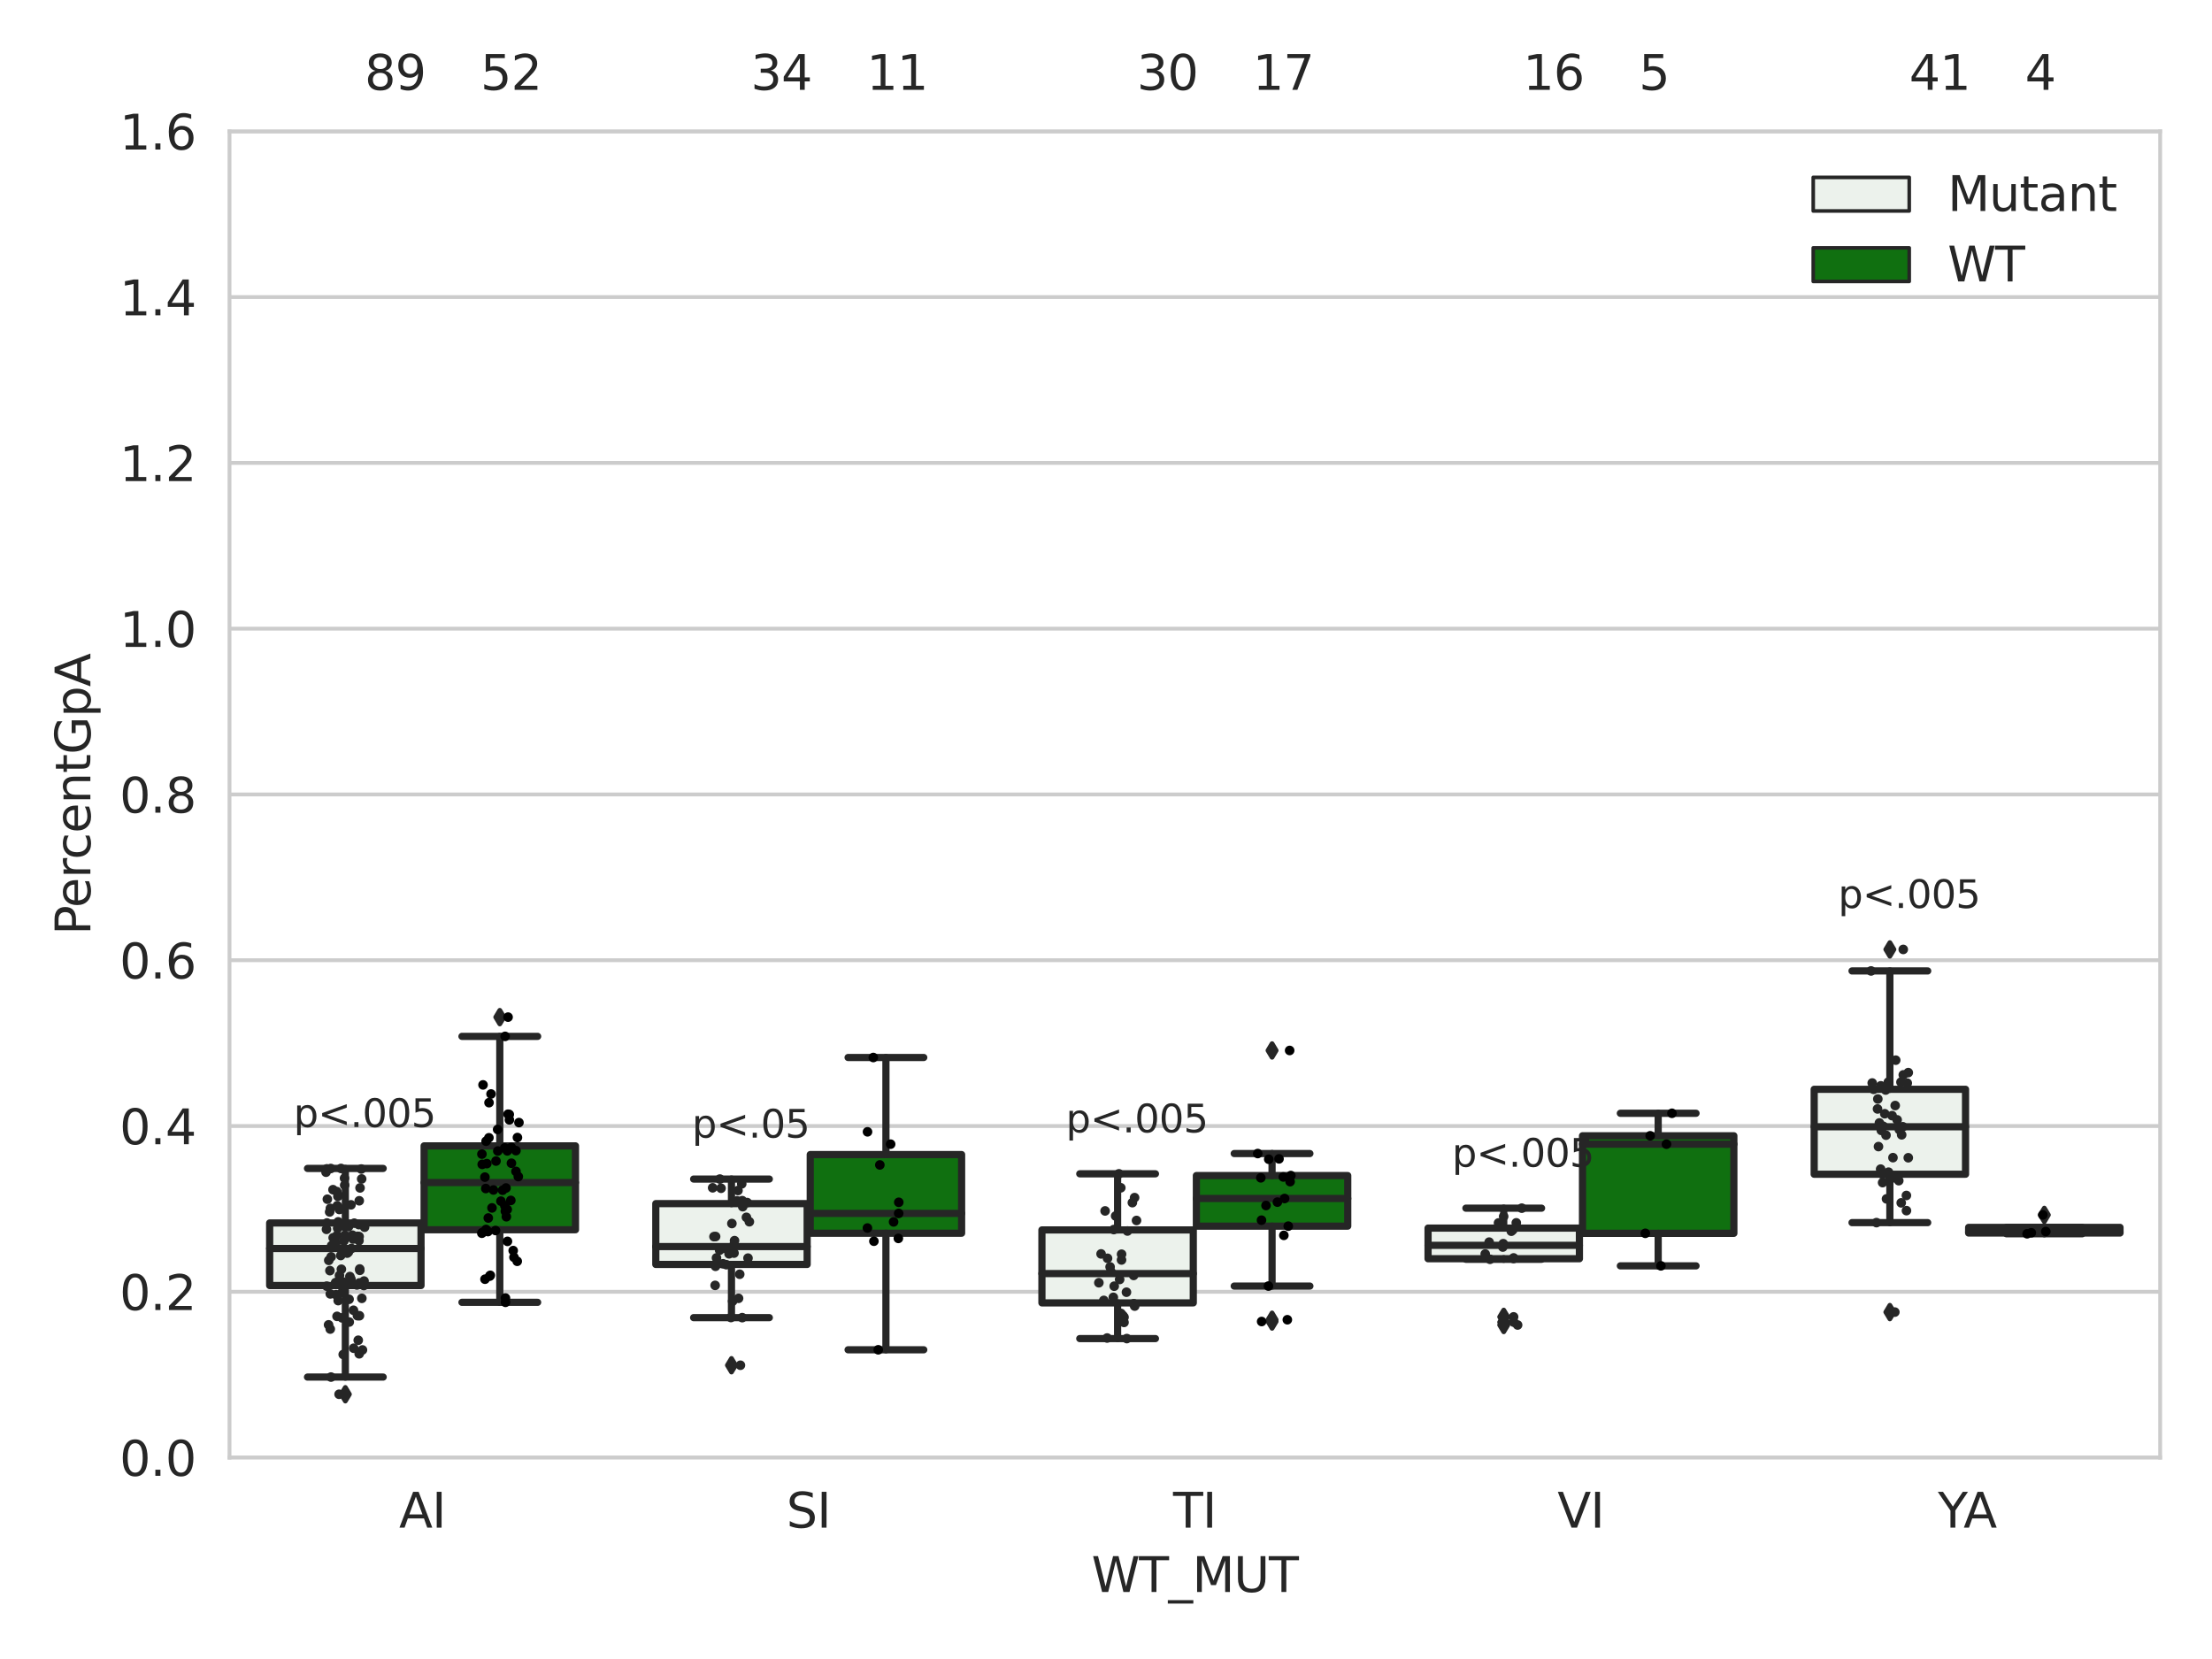 <?xml version="1.0" encoding="utf-8" standalone="no"?>
<!DOCTYPE svg PUBLIC "-//W3C//DTD SVG 1.1//EN"
  "http://www.w3.org/Graphics/SVG/1.1/DTD/svg11.dtd">
<svg xmlns:xlink="http://www.w3.org/1999/xlink" width="460.8pt" height="345.6pt" viewBox="0 0 460.8 345.6" xmlns="http://www.w3.org/2000/svg" version="1.1">
 <defs>
  <style type="text/css">*{stroke-linejoin: round; stroke-linecap: butt}</style>
 </defs>
 <g id="figure_1">
  <g id="patch_1">
   <path d="M 0 345.6 
L 460.8 345.6 
L 460.8 0 
L 0 0 
z
" style="fill: #ffffff"/>
  </g>
  <g id="axes_1">
   <g id="patch_2">
    <path d="M 47.81 303.64 
L 450 303.64 
L 450 27.354 
L 47.81 27.354 
z
" style="fill: #ffffff"/>
   </g>
   <g id="matplotlib.axis_1">
    <g id="xtick_1">
     <g id="text_1">
      <!-- AI -->
      <g style="fill: #262626" transform="translate(83.134 318.238)scale(0.1 -0.1)">
       <defs>
        <path id="DejaVuSans-41" d="M 2188 4044 
L 1331 1722 
L 3047 1722 
L 2188 4044 
z
M 1831 4666 
L 2547 4666 
L 4325 0 
L 3669 0 
L 3244 1197 
L 1141 1197 
L 716 0 
L 50 0 
L 1831 4666 
z
" transform="scale(0.016)"/>
        <path id="DejaVuSans-49" d="M 628 4666 
L 1259 4666 
L 1259 0 
L 628 0 
L 628 4666 
z
" transform="scale(0.016)"/>
       </defs>
       <use xlink:href="#DejaVuSans-41"/>
       <use xlink:href="#DejaVuSans-49" x="68.408"/>
      </g>
     </g>
    </g>
    <g id="xtick_2">
     <g id="text_2">
      <!-- SI -->
      <g style="fill: #262626" transform="translate(163.818 318.238)scale(0.1 -0.1)">
       <defs>
        <path id="DejaVuSans-53" d="M 3425 4513 
L 3425 3897 
Q 3066 4069 2747 4153 
Q 2428 4238 2131 4238 
Q 1616 4238 1336 4038 
Q 1056 3838 1056 3469 
Q 1056 3159 1242 3001 
Q 1428 2844 1947 2747 
L 2328 2669 
Q 3034 2534 3370 2195 
Q 3706 1856 3706 1288 
Q 3706 609 3251 259 
Q 2797 -91 1919 -91 
Q 1588 -91 1214 -16 
Q 841 59 441 206 
L 441 856 
Q 825 641 1194 531 
Q 1563 422 1919 422 
Q 2459 422 2753 634 
Q 3047 847 3047 1241 
Q 3047 1584 2836 1778 
Q 2625 1972 2144 2069 
L 1759 2144 
Q 1053 2284 737 2584 
Q 422 2884 422 3419 
Q 422 4038 858 4394 
Q 1294 4750 2059 4750 
Q 2388 4750 2728 4690 
Q 3069 4631 3425 4513 
z
" transform="scale(0.016)"/>
       </defs>
       <use xlink:href="#DejaVuSans-53"/>
       <use xlink:href="#DejaVuSans-49" x="63.477"/>
      </g>
     </g>
    </g>
    <g id="xtick_3">
     <g id="text_3">
      <!-- TI -->
      <g style="fill: #262626" transform="translate(244.376 318.238)scale(0.1 -0.1)">
       <defs>
        <path id="DejaVuSans-54" d="M -19 4666 
L 3928 4666 
L 3928 4134 
L 2272 4134 
L 2272 0 
L 1638 0 
L 1638 4134 
L -19 4134 
L -19 4666 
z
" transform="scale(0.016)"/>
       </defs>
       <use xlink:href="#DejaVuSans-54"/>
       <use xlink:href="#DejaVuSans-49" x="61.084"/>
      </g>
     </g>
    </g>
    <g id="xtick_4">
     <g id="text_4">
      <!-- VI -->
      <g style="fill: #262626" transform="translate(324.448 318.238)scale(0.1 -0.1)">
       <defs>
        <path id="DejaVuSans-56" d="M 1831 0 
L 50 4666 
L 709 4666 
L 2188 738 
L 3669 4666 
L 4325 4666 
L 2547 0 
L 1831 0 
z
" transform="scale(0.016)"/>
       </defs>
       <use xlink:href="#DejaVuSans-56"/>
       <use xlink:href="#DejaVuSans-49" x="68.408"/>
      </g>
     </g>
    </g>
    <g id="xtick_5">
     <g id="text_5">
      <!-- YA -->
      <g style="fill: #262626" transform="translate(403.694 318.238)scale(0.1 -0.1)">
       <defs>
        <path id="DejaVuSans-59" d="M -13 4666 
L 666 4666 
L 1959 2747 
L 3244 4666 
L 3922 4666 
L 2272 2222 
L 2272 0 
L 1638 0 
L 1638 2222 
L -13 4666 
z
" transform="scale(0.016)"/>
       </defs>
       <use xlink:href="#DejaVuSans-59"/>
       <use xlink:href="#DejaVuSans-41" x="53.334"/>
      </g>
     </g>
    </g>
    <g id="text_6">
     <!-- WT_MUT -->
     <g style="fill: #262626" transform="translate(227.38 331.638)scale(0.1 -0.1)">
      <defs>
       <path id="DejaVuSans-57" d="M 213 4666 
L 850 4666 
L 1831 722 
L 2809 4666 
L 3519 4666 
L 4500 722 
L 5478 4666 
L 6119 4666 
L 4947 0 
L 4153 0 
L 3169 4050 
L 2175 0 
L 1381 0 
L 213 4666 
z
" transform="scale(0.016)"/>
       <path id="DejaVuSans-5f" d="M 3263 -1063 
L 3263 -1509 
L -63 -1509 
L -63 -1063 
L 3263 -1063 
z
" transform="scale(0.016)"/>
       <path id="DejaVuSans-4d" d="M 628 4666 
L 1569 4666 
L 2759 1491 
L 3956 4666 
L 4897 4666 
L 4897 0 
L 4281 0 
L 4281 4097 
L 3078 897 
L 2444 897 
L 1241 4097 
L 1241 0 
L 628 0 
L 628 4666 
z
" transform="scale(0.016)"/>
       <path id="DejaVuSans-55" d="M 556 4666 
L 1191 4666 
L 1191 1831 
Q 1191 1081 1462 751 
Q 1734 422 2344 422 
Q 2950 422 3222 751 
Q 3494 1081 3494 1831 
L 3494 4666 
L 4128 4666 
L 4128 1753 
Q 4128 841 3676 375 
Q 3225 -91 2344 -91 
Q 1459 -91 1007 375 
Q 556 841 556 1753 
L 556 4666 
z
" transform="scale(0.016)"/>
      </defs>
      <use xlink:href="#DejaVuSans-57"/>
      <use xlink:href="#DejaVuSans-54" x="98.877"/>
      <use xlink:href="#DejaVuSans-5f" x="159.961"/>
      <use xlink:href="#DejaVuSans-4d" x="209.961"/>
      <use xlink:href="#DejaVuSans-55" x="296.24"/>
      <use xlink:href="#DejaVuSans-54" x="369.434"/>
     </g>
    </g>
   </g>
   <g id="matplotlib.axis_2">
    <g id="ytick_1">
     <g id="line2d_1">
      <path d="M 47.81 303.64 
L 450 303.64 
" clip-path="url(#p8520c3e0cc)" style="fill: none; stroke: #cccccc; stroke-width: 0.8; stroke-linecap: round"/>
     </g>
     <g id="text_7">
      <!-- 0.0 -->
      <g style="fill: #262626" transform="translate(24.907 307.439)scale(0.1 -0.1)">
       <defs>
        <path id="DejaVuSans-30" d="M 2034 4250 
Q 1547 4250 1301 3770 
Q 1056 3291 1056 2328 
Q 1056 1369 1301 889 
Q 1547 409 2034 409 
Q 2525 409 2770 889 
Q 3016 1369 3016 2328 
Q 3016 3291 2770 3770 
Q 2525 4250 2034 4250 
z
M 2034 4750 
Q 2819 4750 3233 4129 
Q 3647 3509 3647 2328 
Q 3647 1150 3233 529 
Q 2819 -91 2034 -91 
Q 1250 -91 836 529 
Q 422 1150 422 2328 
Q 422 3509 836 4129 
Q 1250 4750 2034 4750 
z
" transform="scale(0.016)"/>
        <path id="DejaVuSans-2e" d="M 684 794 
L 1344 794 
L 1344 0 
L 684 0 
L 684 794 
z
" transform="scale(0.016)"/>
       </defs>
       <use xlink:href="#DejaVuSans-30"/>
       <use xlink:href="#DejaVuSans-2e" x="63.623"/>
       <use xlink:href="#DejaVuSans-30" x="95.41"/>
      </g>
     </g>
    </g>
    <g id="ytick_2">
     <g id="line2d_2">
      <path d="M 47.81 269.104 
L 450 269.104 
" clip-path="url(#p8520c3e0cc)" style="fill: none; stroke: #cccccc; stroke-width: 0.8; stroke-linecap: round"/>
     </g>
     <g id="text_8">
      <!-- 0.2 -->
      <g style="fill: #262626" transform="translate(24.907 272.903)scale(0.1 -0.1)">
       <defs>
        <path id="DejaVuSans-32" d="M 1228 531 
L 3431 531 
L 3431 0 
L 469 0 
L 469 531 
Q 828 903 1448 1529 
Q 2069 2156 2228 2338 
Q 2531 2678 2651 2914 
Q 2772 3150 2772 3378 
Q 2772 3750 2511 3984 
Q 2250 4219 1831 4219 
Q 1534 4219 1204 4116 
Q 875 4013 500 3803 
L 500 4441 
Q 881 4594 1212 4672 
Q 1544 4750 1819 4750 
Q 2544 4750 2975 4387 
Q 3406 4025 3406 3419 
Q 3406 3131 3298 2873 
Q 3191 2616 2906 2266 
Q 2828 2175 2409 1742 
Q 1991 1309 1228 531 
z
" transform="scale(0.016)"/>
       </defs>
       <use xlink:href="#DejaVuSans-30"/>
       <use xlink:href="#DejaVuSans-2e" x="63.623"/>
       <use xlink:href="#DejaVuSans-32" x="95.41"/>
      </g>
     </g>
    </g>
    <g id="ytick_3">
     <g id="line2d_3">
      <path d="M 47.81 234.568 
L 450 234.568 
" clip-path="url(#p8520c3e0cc)" style="fill: none; stroke: #cccccc; stroke-width: 0.8; stroke-linecap: round"/>
     </g>
     <g id="text_9">
      <!-- 0.4 -->
      <g style="fill: #262626" transform="translate(24.907 238.368)scale(0.1 -0.1)">
       <defs>
        <path id="DejaVuSans-34" d="M 2419 4116 
L 825 1625 
L 2419 1625 
L 2419 4116 
z
M 2253 4666 
L 3047 4666 
L 3047 1625 
L 3713 1625 
L 3713 1100 
L 3047 1100 
L 3047 0 
L 2419 0 
L 2419 1100 
L 313 1100 
L 313 1709 
L 2253 4666 
z
" transform="scale(0.016)"/>
       </defs>
       <use xlink:href="#DejaVuSans-30"/>
       <use xlink:href="#DejaVuSans-2e" x="63.623"/>
       <use xlink:href="#DejaVuSans-34" x="95.41"/>
      </g>
     </g>
    </g>
    <g id="ytick_4">
     <g id="line2d_4">
      <path d="M 47.81 200.033 
L 450 200.033 
" clip-path="url(#p8520c3e0cc)" style="fill: none; stroke: #cccccc; stroke-width: 0.8; stroke-linecap: round"/>
     </g>
     <g id="text_10">
      <!-- 0.6 -->
      <g style="fill: #262626" transform="translate(24.907 203.832)scale(0.1 -0.1)">
       <defs>
        <path id="DejaVuSans-36" d="M 2113 2584 
Q 1688 2584 1439 2293 
Q 1191 2003 1191 1497 
Q 1191 994 1439 701 
Q 1688 409 2113 409 
Q 2538 409 2786 701 
Q 3034 994 3034 1497 
Q 3034 2003 2786 2293 
Q 2538 2584 2113 2584 
z
M 3366 4563 
L 3366 3988 
Q 3128 4100 2886 4159 
Q 2644 4219 2406 4219 
Q 1781 4219 1451 3797 
Q 1122 3375 1075 2522 
Q 1259 2794 1537 2939 
Q 1816 3084 2150 3084 
Q 2853 3084 3261 2657 
Q 3669 2231 3669 1497 
Q 3669 778 3244 343 
Q 2819 -91 2113 -91 
Q 1303 -91 875 529 
Q 447 1150 447 2328 
Q 447 3434 972 4092 
Q 1497 4750 2381 4750 
Q 2619 4750 2861 4703 
Q 3103 4656 3366 4563 
z
" transform="scale(0.016)"/>
       </defs>
       <use xlink:href="#DejaVuSans-30"/>
       <use xlink:href="#DejaVuSans-2e" x="63.623"/>
       <use xlink:href="#DejaVuSans-36" x="95.41"/>
      </g>
     </g>
    </g>
    <g id="ytick_5">
     <g id="line2d_5">
      <path d="M 47.81 165.497 
L 450 165.497 
" clip-path="url(#p8520c3e0cc)" style="fill: none; stroke: #cccccc; stroke-width: 0.8; stroke-linecap: round"/>
     </g>
     <g id="text_11">
      <!-- 0.8 -->
      <g style="fill: #262626" transform="translate(24.907 169.296)scale(0.1 -0.1)">
       <defs>
        <path id="DejaVuSans-38" d="M 2034 2216 
Q 1584 2216 1326 1975 
Q 1069 1734 1069 1313 
Q 1069 891 1326 650 
Q 1584 409 2034 409 
Q 2484 409 2743 651 
Q 3003 894 3003 1313 
Q 3003 1734 2745 1975 
Q 2488 2216 2034 2216 
z
M 1403 2484 
Q 997 2584 770 2862 
Q 544 3141 544 3541 
Q 544 4100 942 4425 
Q 1341 4750 2034 4750 
Q 2731 4750 3128 4425 
Q 3525 4100 3525 3541 
Q 3525 3141 3298 2862 
Q 3072 2584 2669 2484 
Q 3125 2378 3379 2068 
Q 3634 1759 3634 1313 
Q 3634 634 3220 271 
Q 2806 -91 2034 -91 
Q 1263 -91 848 271 
Q 434 634 434 1313 
Q 434 1759 690 2068 
Q 947 2378 1403 2484 
z
M 1172 3481 
Q 1172 3119 1398 2916 
Q 1625 2713 2034 2713 
Q 2441 2713 2670 2916 
Q 2900 3119 2900 3481 
Q 2900 3844 2670 4047 
Q 2441 4250 2034 4250 
Q 1625 4250 1398 4047 
Q 1172 3844 1172 3481 
z
" transform="scale(0.016)"/>
       </defs>
       <use xlink:href="#DejaVuSans-30"/>
       <use xlink:href="#DejaVuSans-2e" x="63.623"/>
       <use xlink:href="#DejaVuSans-38" x="95.41"/>
      </g>
     </g>
    </g>
    <g id="ytick_6">
     <g id="line2d_6">
      <path d="M 47.81 130.961 
L 450 130.961 
" clip-path="url(#p8520c3e0cc)" style="fill: none; stroke: #cccccc; stroke-width: 0.8; stroke-linecap: round"/>
     </g>
     <g id="text_12">
      <!-- 1.0 -->
      <g style="fill: #262626" transform="translate(24.907 134.76)scale(0.1 -0.1)">
       <defs>
        <path id="DejaVuSans-31" d="M 794 531 
L 1825 531 
L 1825 4091 
L 703 3866 
L 703 4441 
L 1819 4666 
L 2450 4666 
L 2450 531 
L 3481 531 
L 3481 0 
L 794 0 
L 794 531 
z
" transform="scale(0.016)"/>
       </defs>
       <use xlink:href="#DejaVuSans-31"/>
       <use xlink:href="#DejaVuSans-2e" x="63.623"/>
       <use xlink:href="#DejaVuSans-30" x="95.41"/>
      </g>
     </g>
    </g>
    <g id="ytick_7">
     <g id="line2d_7">
      <path d="M 47.81 96.425 
L 450 96.425 
" clip-path="url(#p8520c3e0cc)" style="fill: none; stroke: #cccccc; stroke-width: 0.8; stroke-linecap: round"/>
     </g>
     <g id="text_13">
      <!-- 1.2 -->
      <g style="fill: #262626" transform="translate(24.907 100.225)scale(0.1 -0.1)">
       <use xlink:href="#DejaVuSans-31"/>
       <use xlink:href="#DejaVuSans-2e" x="63.623"/>
       <use xlink:href="#DejaVuSans-32" x="95.41"/>
      </g>
     </g>
    </g>
    <g id="ytick_8">
     <g id="line2d_8">
      <path d="M 47.81 61.89 
L 450 61.89 
" clip-path="url(#p8520c3e0cc)" style="fill: none; stroke: #cccccc; stroke-width: 0.8; stroke-linecap: round"/>
     </g>
     <g id="text_14">
      <!-- 1.4 -->
      <g style="fill: #262626" transform="translate(24.907 65.689)scale(0.1 -0.1)">
       <use xlink:href="#DejaVuSans-31"/>
       <use xlink:href="#DejaVuSans-2e" x="63.623"/>
       <use xlink:href="#DejaVuSans-34" x="95.41"/>
      </g>
     </g>
    </g>
    <g id="ytick_9">
     <g id="line2d_9">
      <path d="M 47.81 27.354 
L 450 27.354 
" clip-path="url(#p8520c3e0cc)" style="fill: none; stroke: #cccccc; stroke-width: 0.8; stroke-linecap: round"/>
     </g>
     <g id="text_15">
      <!-- 1.6 -->
      <g style="fill: #262626" transform="translate(24.907 31.153)scale(0.1 -0.1)">
       <use xlink:href="#DejaVuSans-31"/>
       <use xlink:href="#DejaVuSans-2e" x="63.623"/>
       <use xlink:href="#DejaVuSans-36" x="95.41"/>
      </g>
     </g>
    </g>
    <g id="text_16">
     <!-- PercentGpA -->
     <g style="fill: #262626" transform="translate(18.827 194.774)rotate(-90)scale(0.1 -0.1)">
      <defs>
       <path id="DejaVuSans-50" d="M 1259 4147 
L 1259 2394 
L 2053 2394 
Q 2494 2394 2734 2622 
Q 2975 2850 2975 3272 
Q 2975 3691 2734 3919 
Q 2494 4147 2053 4147 
L 1259 4147 
z
M 628 4666 
L 2053 4666 
Q 2838 4666 3239 4311 
Q 3641 3956 3641 3272 
Q 3641 2581 3239 2228 
Q 2838 1875 2053 1875 
L 1259 1875 
L 1259 0 
L 628 0 
L 628 4666 
z
" transform="scale(0.016)"/>
       <path id="DejaVuSans-65" d="M 3597 1894 
L 3597 1613 
L 953 1613 
Q 991 1019 1311 708 
Q 1631 397 2203 397 
Q 2534 397 2845 478 
Q 3156 559 3463 722 
L 3463 178 
Q 3153 47 2828 -22 
Q 2503 -91 2169 -91 
Q 1331 -91 842 396 
Q 353 884 353 1716 
Q 353 2575 817 3079 
Q 1281 3584 2069 3584 
Q 2775 3584 3186 3129 
Q 3597 2675 3597 1894 
z
M 3022 2063 
Q 3016 2534 2758 2815 
Q 2500 3097 2075 3097 
Q 1594 3097 1305 2825 
Q 1016 2553 972 2059 
L 3022 2063 
z
" transform="scale(0.016)"/>
       <path id="DejaVuSans-72" d="M 2631 2963 
Q 2534 3019 2420 3045 
Q 2306 3072 2169 3072 
Q 1681 3072 1420 2755 
Q 1159 2438 1159 1844 
L 1159 0 
L 581 0 
L 581 3500 
L 1159 3500 
L 1159 2956 
Q 1341 3275 1631 3429 
Q 1922 3584 2338 3584 
Q 2397 3584 2469 3576 
Q 2541 3569 2628 3553 
L 2631 2963 
z
" transform="scale(0.016)"/>
       <path id="DejaVuSans-63" d="M 3122 3366 
L 3122 2828 
Q 2878 2963 2633 3030 
Q 2388 3097 2138 3097 
Q 1578 3097 1268 2742 
Q 959 2388 959 1747 
Q 959 1106 1268 751 
Q 1578 397 2138 397 
Q 2388 397 2633 464 
Q 2878 531 3122 666 
L 3122 134 
Q 2881 22 2623 -34 
Q 2366 -91 2075 -91 
Q 1284 -91 818 406 
Q 353 903 353 1747 
Q 353 2603 823 3093 
Q 1294 3584 2113 3584 
Q 2378 3584 2631 3529 
Q 2884 3475 3122 3366 
z
" transform="scale(0.016)"/>
       <path id="DejaVuSans-6e" d="M 3513 2113 
L 3513 0 
L 2938 0 
L 2938 2094 
Q 2938 2591 2744 2837 
Q 2550 3084 2163 3084 
Q 1697 3084 1428 2787 
Q 1159 2491 1159 1978 
L 1159 0 
L 581 0 
L 581 3500 
L 1159 3500 
L 1159 2956 
Q 1366 3272 1645 3428 
Q 1925 3584 2291 3584 
Q 2894 3584 3203 3211 
Q 3513 2838 3513 2113 
z
" transform="scale(0.016)"/>
       <path id="DejaVuSans-74" d="M 1172 4494 
L 1172 3500 
L 2356 3500 
L 2356 3053 
L 1172 3053 
L 1172 1153 
Q 1172 725 1289 603 
Q 1406 481 1766 481 
L 2356 481 
L 2356 0 
L 1766 0 
Q 1100 0 847 248 
Q 594 497 594 1153 
L 594 3053 
L 172 3053 
L 172 3500 
L 594 3500 
L 594 4494 
L 1172 4494 
z
" transform="scale(0.016)"/>
       <path id="DejaVuSans-47" d="M 3809 666 
L 3809 1919 
L 2778 1919 
L 2778 2438 
L 4434 2438 
L 4434 434 
Q 4069 175 3628 42 
Q 3188 -91 2688 -91 
Q 1594 -91 976 548 
Q 359 1188 359 2328 
Q 359 3472 976 4111 
Q 1594 4750 2688 4750 
Q 3144 4750 3555 4637 
Q 3966 4525 4313 4306 
L 4313 3634 
Q 3963 3931 3569 4081 
Q 3175 4231 2741 4231 
Q 1884 4231 1454 3753 
Q 1025 3275 1025 2328 
Q 1025 1384 1454 906 
Q 1884 428 2741 428 
Q 3075 428 3337 486 
Q 3600 544 3809 666 
z
" transform="scale(0.016)"/>
       <path id="DejaVuSans-70" d="M 1159 525 
L 1159 -1331 
L 581 -1331 
L 581 3500 
L 1159 3500 
L 1159 2969 
Q 1341 3281 1617 3432 
Q 1894 3584 2278 3584 
Q 2916 3584 3314 3078 
Q 3713 2572 3713 1747 
Q 3713 922 3314 415 
Q 2916 -91 2278 -91 
Q 1894 -91 1617 61 
Q 1341 213 1159 525 
z
M 3116 1747 
Q 3116 2381 2855 2742 
Q 2594 3103 2138 3103 
Q 1681 3103 1420 2742 
Q 1159 2381 1159 1747 
Q 1159 1113 1420 752 
Q 1681 391 2138 391 
Q 2594 391 2855 752 
Q 3116 1113 3116 1747 
z
" transform="scale(0.016)"/>
      </defs>
      <use xlink:href="#DejaVuSans-50"/>
      <use xlink:href="#DejaVuSans-65" x="56.678"/>
      <use xlink:href="#DejaVuSans-72" x="118.201"/>
      <use xlink:href="#DejaVuSans-63" x="157.064"/>
      <use xlink:href="#DejaVuSans-65" x="212.045"/>
      <use xlink:href="#DejaVuSans-6e" x="273.568"/>
      <use xlink:href="#DejaVuSans-74" x="336.947"/>
      <use xlink:href="#DejaVuSans-47" x="376.156"/>
      <use xlink:href="#DejaVuSans-70" x="453.646"/>
      <use xlink:href="#DejaVuSans-41" x="517.123"/>
     </g>
    </g>
   </g>
   <g id="patch_3">
    <path d="M 56.176 267.799 
L 87.707 267.799 
L 87.707 254.765 
L 56.176 254.765 
L 56.176 267.799 
z
" clip-path="url(#p8520c3e0cc)" style="fill: #ecf2ec; stroke: #262626; stroke-width: 1.5; stroke-linejoin: miter"/>
   </g>
   <g id="patch_4">
    <path d="M 88.351 256.176 
L 119.882 256.176 
L 119.882 238.707 
L 88.351 238.707 
L 88.351 256.176 
z
" clip-path="url(#p8520c3e0cc)" style="fill: #107010; stroke: #262626; stroke-width: 1.5; stroke-linejoin: miter"/>
   </g>
   <g id="patch_5">
    <path d="M 136.614 263.409 
L 168.145 263.409 
L 168.145 250.736 
L 136.614 250.736 
L 136.614 263.409 
z
" clip-path="url(#p8520c3e0cc)" style="fill: #ecf2ec; stroke: #262626; stroke-width: 1.5; stroke-linejoin: miter"/>
   </g>
   <g id="patch_6">
    <path d="M 168.789 256.901 
L 200.32 256.901 
L 200.32 240.514 
L 168.789 240.514 
L 168.789 256.901 
z
" clip-path="url(#p8520c3e0cc)" style="fill: #107010; stroke: #262626; stroke-width: 1.5; stroke-linejoin: miter"/>
   </g>
   <g id="patch_7">
    <path d="M 217.052 271.414 
L 248.583 271.414 
L 248.583 256.215 
L 217.052 256.215 
L 217.052 271.414 
z
" clip-path="url(#p8520c3e0cc)" style="fill: #ecf2ec; stroke: #262626; stroke-width: 1.5; stroke-linejoin: miter"/>
   </g>
   <g id="patch_8">
    <path d="M 249.227 255.426 
L 280.758 255.426 
L 280.758 244.892 
L 249.227 244.892 
L 249.227 255.426 
z
" clip-path="url(#p8520c3e0cc)" style="fill: #107010; stroke: #262626; stroke-width: 1.5; stroke-linejoin: miter"/>
   </g>
   <g id="patch_9">
    <path d="M 297.49 262.217 
L 329.021 262.217 
L 329.021 255.831 
L 297.49 255.831 
L 297.49 262.217 
z
" clip-path="url(#p8520c3e0cc)" style="fill: #ecf2ec; stroke: #262626; stroke-width: 1.5; stroke-linejoin: miter"/>
   </g>
   <g id="patch_10">
    <path d="M 329.665 256.923 
L 361.196 256.923 
L 361.196 236.604 
L 329.665 236.604 
L 329.665 256.923 
z
" clip-path="url(#p8520c3e0cc)" style="fill: #107010; stroke: #262626; stroke-width: 1.5; stroke-linejoin: miter"/>
   </g>
   <g id="patch_11">
    <path d="M 377.928 244.614 
L 409.459 244.614 
L 409.459 226.922 
L 377.928 226.922 
L 377.928 244.614 
z
" clip-path="url(#p8520c3e0cc)" style="fill: #ecf2ec; stroke: #262626; stroke-width: 1.5; stroke-linejoin: miter"/>
   </g>
   <g id="patch_12">
    <path d="M 410.103 256.859 
L 441.634 256.859 
L 441.634 255.686 
L 410.103 255.686 
L 410.103 256.859 
z
" clip-path="url(#p8520c3e0cc)" style="fill: #107010; stroke: #262626; stroke-width: 1.5; stroke-linejoin: miter"/>
   </g>
   <g id="patch_13">
    <path d="M 88.029 303.64 
L 88.029 303.64 
L 88.029 303.64 
L 88.029 303.64 
z
" clip-path="url(#p8520c3e0cc)" style="fill: #ecf2ec; stroke: #262626; stroke-width: 0.75; stroke-linejoin: miter"/>
   </g>
   <g id="patch_14">
    <path d="M 88.029 303.64 
L 88.029 303.64 
L 88.029 303.64 
L 88.029 303.64 
z
" clip-path="url(#p8520c3e0cc)" style="fill: #107010; stroke: #262626; stroke-width: 0.75; stroke-linejoin: miter"/>
   </g>
   <g id="PathCollection_1"/>
   <g id="PathCollection_2"/>
   <g id="line2d_10">
    <path d="M 71.941 267.799 
L 71.941 286.868 
" clip-path="url(#p8520c3e0cc)" style="fill: none; stroke: #262626; stroke-width: 1.5; stroke-linecap: round"/>
   </g>
   <g id="line2d_11">
    <path d="M 71.941 254.765 
L 71.941 243.407 
" clip-path="url(#p8520c3e0cc)" style="fill: none; stroke: #262626; stroke-width: 1.5; stroke-linecap: round"/>
   </g>
   <g id="line2d_12">
    <path d="M 64.058 286.868 
L 79.824 286.868 
" clip-path="url(#p8520c3e0cc)" style="fill: none; stroke: #262626; stroke-width: 1.5; stroke-linecap: round"/>
   </g>
   <g id="line2d_13">
    <path d="M 64.058 243.407 
L 79.824 243.407 
" clip-path="url(#p8520c3e0cc)" style="fill: none; stroke: #262626; stroke-width: 1.5; stroke-linecap: round"/>
   </g>
   <g id="line2d_14">
    <defs>
     <path id="m32148d9661" d="M -0 1.414 
L 0.849 0 
L 0 -1.414 
L -0.849 -0 
z
" style="stroke: #262626; stroke-linejoin: miter"/>
    </defs>
    <g clip-path="url(#p8520c3e0cc)">
     <use xlink:href="#m32148d9661" x="71.941" y="290.449" style="fill: #262626; stroke: #262626; stroke-linejoin: miter"/>
    </g>
   </g>
   <g id="line2d_15">
    <path d="M 104.117 256.176 
L 104.117 271.298 
" clip-path="url(#p8520c3e0cc)" style="fill: none; stroke: #262626; stroke-width: 1.5; stroke-linecap: round"/>
   </g>
   <g id="line2d_16">
    <path d="M 104.117 238.707 
L 104.117 215.895 
" clip-path="url(#p8520c3e0cc)" style="fill: none; stroke: #262626; stroke-width: 1.5; stroke-linecap: round"/>
   </g>
   <g id="line2d_17">
    <path d="M 96.234 271.298 
L 112 271.298 
" clip-path="url(#p8520c3e0cc)" style="fill: none; stroke: #262626; stroke-width: 1.5; stroke-linecap: round"/>
   </g>
   <g id="line2d_18">
    <path d="M 96.234 215.895 
L 112 215.895 
" clip-path="url(#p8520c3e0cc)" style="fill: none; stroke: #262626; stroke-width: 1.5; stroke-linecap: round"/>
   </g>
   <g id="line2d_19">
    <g clip-path="url(#p8520c3e0cc)">
     <use xlink:href="#m32148d9661" x="104.117" y="211.887" style="fill: #262626; stroke: #262626; stroke-linejoin: miter"/>
    </g>
   </g>
   <g id="line2d_20">
    <path d="M 152.379 263.409 
L 152.379 274.488 
" clip-path="url(#p8520c3e0cc)" style="fill: none; stroke: #262626; stroke-width: 1.5; stroke-linecap: round"/>
   </g>
   <g id="line2d_21">
    <path d="M 152.379 250.736 
L 152.379 245.62 
" clip-path="url(#p8520c3e0cc)" style="fill: none; stroke: #262626; stroke-width: 1.5; stroke-linecap: round"/>
   </g>
   <g id="line2d_22">
    <path d="M 144.496 274.488 
L 160.262 274.488 
" clip-path="url(#p8520c3e0cc)" style="fill: none; stroke: #262626; stroke-width: 1.5; stroke-linecap: round"/>
   </g>
   <g id="line2d_23">
    <path d="M 144.496 245.62 
L 160.262 245.62 
" clip-path="url(#p8520c3e0cc)" style="fill: none; stroke: #262626; stroke-width: 1.5; stroke-linecap: round"/>
   </g>
   <g id="line2d_24">
    <g clip-path="url(#p8520c3e0cc)">
     <use xlink:href="#m32148d9661" x="152.379" y="284.405" style="fill: #262626; stroke: #262626; stroke-linejoin: miter"/>
    </g>
   </g>
   <g id="line2d_25">
    <path d="M 184.555 256.901 
L 184.555 281.185 
" clip-path="url(#p8520c3e0cc)" style="fill: none; stroke: #262626; stroke-width: 1.5; stroke-linecap: round"/>
   </g>
   <g id="line2d_26">
    <path d="M 184.555 240.514 
L 184.555 220.297 
" clip-path="url(#p8520c3e0cc)" style="fill: none; stroke: #262626; stroke-width: 1.5; stroke-linecap: round"/>
   </g>
   <g id="line2d_27">
    <path d="M 176.672 281.185 
L 192.438 281.185 
" clip-path="url(#p8520c3e0cc)" style="fill: none; stroke: #262626; stroke-width: 1.5; stroke-linecap: round"/>
   </g>
   <g id="line2d_28">
    <path d="M 176.672 220.297 
L 192.438 220.297 
" clip-path="url(#p8520c3e0cc)" style="fill: none; stroke: #262626; stroke-width: 1.5; stroke-linecap: round"/>
   </g>
   <g id="line2d_29"/>
   <g id="line2d_30">
    <path d="M 232.817 271.414 
L 232.817 278.85 
" clip-path="url(#p8520c3e0cc)" style="fill: none; stroke: #262626; stroke-width: 1.5; stroke-linecap: round"/>
   </g>
   <g id="line2d_31">
    <path d="M 232.817 256.215 
L 232.817 244.526 
" clip-path="url(#p8520c3e0cc)" style="fill: none; stroke: #262626; stroke-width: 1.5; stroke-linecap: round"/>
   </g>
   <g id="line2d_32">
    <path d="M 224.934 278.85 
L 240.7 278.85 
" clip-path="url(#p8520c3e0cc)" style="fill: none; stroke: #262626; stroke-width: 1.5; stroke-linecap: round"/>
   </g>
   <g id="line2d_33">
    <path d="M 224.934 244.526 
L 240.7 244.526 
" clip-path="url(#p8520c3e0cc)" style="fill: none; stroke: #262626; stroke-width: 1.5; stroke-linecap: round"/>
   </g>
   <g id="line2d_34"/>
   <g id="line2d_35">
    <path d="M 264.993 255.426 
L 264.993 267.911 
" clip-path="url(#p8520c3e0cc)" style="fill: none; stroke: #262626; stroke-width: 1.5; stroke-linecap: round"/>
   </g>
   <g id="line2d_36">
    <path d="M 264.993 244.892 
L 264.993 240.306 
" clip-path="url(#p8520c3e0cc)" style="fill: none; stroke: #262626; stroke-width: 1.5; stroke-linecap: round"/>
   </g>
   <g id="line2d_37">
    <path d="M 257.11 267.911 
L 272.876 267.911 
" clip-path="url(#p8520c3e0cc)" style="fill: none; stroke: #262626; stroke-width: 1.5; stroke-linecap: round"/>
   </g>
   <g id="line2d_38">
    <path d="M 257.11 240.306 
L 272.876 240.306 
" clip-path="url(#p8520c3e0cc)" style="fill: none; stroke: #262626; stroke-width: 1.5; stroke-linecap: round"/>
   </g>
   <g id="line2d_39">
    <g clip-path="url(#p8520c3e0cc)">
     <use xlink:href="#m32148d9661" x="264.993" y="274.926" style="fill: #262626; stroke: #262626; stroke-linejoin: miter"/>
     <use xlink:href="#m32148d9661" x="264.993" y="275.296" style="fill: #262626; stroke: #262626; stroke-linejoin: miter"/>
     <use xlink:href="#m32148d9661" x="264.993" y="218.831" style="fill: #262626; stroke: #262626; stroke-linejoin: miter"/>
    </g>
   </g>
   <g id="line2d_40">
    <path d="M 313.255 262.217 
L 313.255 262.332 
" clip-path="url(#p8520c3e0cc)" style="fill: none; stroke: #262626; stroke-width: 1.5; stroke-linecap: round"/>
   </g>
   <g id="line2d_41">
    <path d="M 313.255 255.831 
L 313.255 251.684 
" clip-path="url(#p8520c3e0cc)" style="fill: none; stroke: #262626; stroke-width: 1.5; stroke-linecap: round"/>
   </g>
   <g id="line2d_42">
    <path d="M 305.372 262.332 
L 321.138 262.332 
" clip-path="url(#p8520c3e0cc)" style="fill: none; stroke: #262626; stroke-width: 1.5; stroke-linecap: round"/>
   </g>
   <g id="line2d_43">
    <path d="M 305.372 251.684 
L 321.138 251.684 
" clip-path="url(#p8520c3e0cc)" style="fill: none; stroke: #262626; stroke-width: 1.5; stroke-linecap: round"/>
   </g>
   <g id="line2d_44">
    <g clip-path="url(#p8520c3e0cc)">
     <use xlink:href="#m32148d9661" x="313.255" y="274.331" style="fill: #262626; stroke: #262626; stroke-linejoin: miter"/>
     <use xlink:href="#m32148d9661" x="313.255" y="275.429" style="fill: #262626; stroke: #262626; stroke-linejoin: miter"/>
     <use xlink:href="#m32148d9661" x="313.255" y="276.02" style="fill: #262626; stroke: #262626; stroke-linejoin: miter"/>
    </g>
   </g>
   <g id="line2d_45">
    <path d="M 345.431 256.923 
L 345.431 263.701 
" clip-path="url(#p8520c3e0cc)" style="fill: none; stroke: #262626; stroke-width: 1.5; stroke-linecap: round"/>
   </g>
   <g id="line2d_46">
    <path d="M 345.431 236.604 
L 345.431 231.918 
" clip-path="url(#p8520c3e0cc)" style="fill: none; stroke: #262626; stroke-width: 1.5; stroke-linecap: round"/>
   </g>
   <g id="line2d_47">
    <path d="M 337.548 263.701 
L 353.314 263.701 
" clip-path="url(#p8520c3e0cc)" style="fill: none; stroke: #262626; stroke-width: 1.5; stroke-linecap: round"/>
   </g>
   <g id="line2d_48">
    <path d="M 337.548 231.918 
L 353.314 231.918 
" clip-path="url(#p8520c3e0cc)" style="fill: none; stroke: #262626; stroke-width: 1.5; stroke-linecap: round"/>
   </g>
   <g id="line2d_49"/>
   <g id="line2d_50">
    <path d="M 393.693 244.614 
L 393.693 254.695 
" clip-path="url(#p8520c3e0cc)" style="fill: none; stroke: #262626; stroke-width: 1.5; stroke-linecap: round"/>
   </g>
   <g id="line2d_51">
    <path d="M 393.693 226.922 
L 393.693 202.265 
" clip-path="url(#p8520c3e0cc)" style="fill: none; stroke: #262626; stroke-width: 1.5; stroke-linecap: round"/>
   </g>
   <g id="line2d_52">
    <path d="M 385.81 254.695 
L 401.576 254.695 
" clip-path="url(#p8520c3e0cc)" style="fill: none; stroke: #262626; stroke-width: 1.5; stroke-linecap: round"/>
   </g>
   <g id="line2d_53">
    <path d="M 385.81 202.265 
L 401.576 202.265 
" clip-path="url(#p8520c3e0cc)" style="fill: none; stroke: #262626; stroke-width: 1.5; stroke-linecap: round"/>
   </g>
   <g id="line2d_54">
    <g clip-path="url(#p8520c3e0cc)">
     <use xlink:href="#m32148d9661" x="393.693" y="273.332" style="fill: #262626; stroke: #262626; stroke-linejoin: miter"/>
     <use xlink:href="#m32148d9661" x="393.693" y="197.783" style="fill: #262626; stroke: #262626; stroke-linejoin: miter"/>
    </g>
   </g>
   <g id="line2d_55">
    <path d="M 425.869 256.859 
L 425.869 257.016 
" clip-path="url(#p8520c3e0cc)" style="fill: none; stroke: #262626; stroke-width: 1.5; stroke-linecap: round"/>
   </g>
   <g id="line2d_56">
    <path d="M 425.869 255.686 
L 425.869 255.686 
" clip-path="url(#p8520c3e0cc)" style="fill: none; stroke: #262626; stroke-width: 1.5; stroke-linecap: round"/>
   </g>
   <g id="line2d_57">
    <path d="M 417.986 257.016 
L 433.752 257.016 
" clip-path="url(#p8520c3e0cc)" style="fill: none; stroke: #262626; stroke-width: 1.5; stroke-linecap: round"/>
   </g>
   <g id="line2d_58">
    <path d="M 417.986 255.686 
L 433.752 255.686 
" clip-path="url(#p8520c3e0cc)" style="fill: none; stroke: #262626; stroke-width: 1.5; stroke-linecap: round"/>
   </g>
   <g id="line2d_59">
    <g clip-path="url(#p8520c3e0cc)">
     <use xlink:href="#m32148d9661" x="425.869" y="253.087" style="fill: #262626; stroke: #262626; stroke-linejoin: miter"/>
    </g>
   </g>
   <g id="line2d_60">
    <path d="M 56.176 260.084 
L 87.707 260.084 
" clip-path="url(#p8520c3e0cc)" style="fill: none; stroke: #262626; stroke-width: 1.5; stroke-linecap: round"/>
   </g>
   <g id="line2d_61">
    <path d="M 88.351 246.35 
L 119.882 246.35 
" clip-path="url(#p8520c3e0cc)" style="fill: none; stroke: #262626; stroke-width: 1.5; stroke-linecap: round"/>
   </g>
   <g id="line2d_62">
    <path d="M 136.614 259.683 
L 168.145 259.683 
" clip-path="url(#p8520c3e0cc)" style="fill: none; stroke: #262626; stroke-width: 1.5; stroke-linecap: round"/>
   </g>
   <g id="line2d_63">
    <path d="M 168.789 252.773 
L 200.32 252.773 
" clip-path="url(#p8520c3e0cc)" style="fill: none; stroke: #262626; stroke-width: 1.5; stroke-linecap: round"/>
   </g>
   <g id="line2d_64">
    <path d="M 217.052 265.306 
L 248.583 265.306 
" clip-path="url(#p8520c3e0cc)" style="fill: none; stroke: #262626; stroke-width: 1.5; stroke-linecap: round"/>
   </g>
   <g id="line2d_65">
    <path d="M 249.227 249.673 
L 280.758 249.673 
" clip-path="url(#p8520c3e0cc)" style="fill: none; stroke: #262626; stroke-width: 1.5; stroke-linecap: round"/>
   </g>
   <g id="line2d_66">
    <path d="M 297.49 259.429 
L 329.021 259.429 
" clip-path="url(#p8520c3e0cc)" style="fill: none; stroke: #262626; stroke-width: 1.5; stroke-linecap: round"/>
   </g>
   <g id="line2d_67">
    <path d="M 329.665 238.348 
L 361.196 238.348 
" clip-path="url(#p8520c3e0cc)" style="fill: none; stroke: #262626; stroke-width: 1.5; stroke-linecap: round"/>
   </g>
   <g id="line2d_68">
    <path d="M 377.928 234.72 
L 409.459 234.72 
" clip-path="url(#p8520c3e0cc)" style="fill: none; stroke: #262626; stroke-width: 1.5; stroke-linecap: round"/>
   </g>
   <g id="line2d_69">
    <path d="M 410.103 256.679 
L 441.634 256.679 
" clip-path="url(#p8520c3e0cc)" style="fill: none; stroke: #262626; stroke-width: 1.5; stroke-linecap: round"/>
   </g>
   <g id="patch_15">
    <path d="M 47.81 303.64 
L 47.81 27.354 
" style="fill: none; stroke: #cccccc; stroke-width: 0.8; stroke-linejoin: miter; stroke-linecap: square"/>
   </g>
   <g id="patch_16">
    <path d="M 450 303.64 
L 450 27.354 
" style="fill: none; stroke: #cccccc; stroke-width: 0.8; stroke-linejoin: miter; stroke-linecap: square"/>
   </g>
   <g id="patch_17">
    <path d="M 47.81 303.64 
L 450 303.64 
" style="fill: none; stroke: #cccccc; stroke-width: 0.8; stroke-linejoin: miter; stroke-linecap: square"/>
   </g>
   <g id="patch_18">
    <path d="M 47.81 27.354 
L 450 27.354 
" style="fill: none; stroke: #cccccc; stroke-width: 0.8; stroke-linejoin: miter; stroke-linecap: square"/>
   </g>
   <g id="PathCollection_3">
    <defs>
     <path id="C0_0_3e0fb6ddb6" d="M 0 1 
C 0.265 1 0.52 0.895 0.707 0.707 
C 0.895 0.52 1 0.265 1 -0 
C 1 -0.265 0.895 -0.52 0.707 -0.707 
C 0.52 -0.895 0.265 -1 0 -1 
C -0.265 -1 -0.52 -0.895 -0.707 -0.707 
C -0.895 -0.52 -1 -0.265 -1 0 
C -1 0.265 -0.895 0.52 -0.707 0.707 
C -0.52 0.895 -0.265 1 0 1 
z
"/>
    </defs>
    <g clip-path="url(#p8520c3e0cc)">
     <use xlink:href="#C0_0_3e0fb6ddb6" x="74.629" y="279.196" style="fill: #262626"/>
    </g>
    <g clip-path="url(#p8520c3e0cc)">
     <use xlink:href="#C0_0_3e0fb6ddb6" x="74.472" y="257.558" style="fill: #262626"/>
    </g>
    <g clip-path="url(#p8520c3e0cc)">
     <use xlink:href="#C0_0_3e0fb6ddb6" x="74.828" y="282.022" style="fill: #262626"/>
    </g>
    <g clip-path="url(#p8520c3e0cc)">
     <use xlink:href="#C0_0_3e0fb6ddb6" x="68.953" y="286.868" style="fill: #262626"/>
    </g>
    <g clip-path="url(#p8520c3e0cc)">
     <use xlink:href="#C0_0_3e0fb6ddb6" x="73.415" y="257.307" style="fill: #262626"/>
    </g>
    <g clip-path="url(#p8520c3e0cc)">
     <use xlink:href="#C0_0_3e0fb6ddb6" x="71.116" y="264.404" style="fill: #262626"/>
    </g>
    <g clip-path="url(#p8520c3e0cc)">
     <use xlink:href="#C0_0_3e0fb6ddb6" x="68.489" y="262.557" style="fill: #262626"/>
    </g>
    <g clip-path="url(#p8520c3e0cc)">
     <use xlink:href="#C0_0_3e0fb6ddb6" x="75.839" y="266.865" style="fill: #262626"/>
    </g>
    <g clip-path="url(#p8520c3e0cc)">
     <use xlink:href="#C0_0_3e0fb6ddb6" x="74.782" y="258.451" style="fill: #262626"/>
    </g>
    <g clip-path="url(#p8520c3e0cc)">
     <use xlink:href="#C0_0_3e0fb6ddb6" x="71.037" y="243.407" style="fill: #262626"/>
    </g>
    <g clip-path="url(#p8520c3e0cc)">
     <use xlink:href="#C0_0_3e0fb6ddb6" x="73.213" y="260.084" style="fill: #262626"/>
    </g>
    <g clip-path="url(#p8520c3e0cc)">
     <use xlink:href="#C0_0_3e0fb6ddb6" x="68.797" y="276.867" style="fill: #262626"/>
    </g>
    <g clip-path="url(#p8520c3e0cc)">
     <use xlink:href="#C0_0_3e0fb6ddb6" x="74.358" y="267.686" style="fill: #262626"/>
    </g>
    <g clip-path="url(#p8520c3e0cc)">
     <use xlink:href="#C0_0_3e0fb6ddb6" x="73.104" y="266.439" style="fill: #262626"/>
    </g>
    <g clip-path="url(#p8520c3e0cc)">
     <use xlink:href="#C0_0_3e0fb6ddb6" x="71.774" y="245.449" style="fill: #262626"/>
    </g>
    <g clip-path="url(#p8520c3e0cc)">
     <use xlink:href="#C0_0_3e0fb6ddb6" x="71.498" y="282.167" style="fill: #262626"/>
    </g>
    <g clip-path="url(#p8520c3e0cc)">
     <use xlink:href="#C0_0_3e0fb6ddb6" x="70.209" y="274.218" style="fill: #262626"/>
    </g>
    <g clip-path="url(#p8520c3e0cc)">
     <use xlink:href="#C0_0_3e0fb6ddb6" x="70.493" y="248.983" style="fill: #262626"/>
    </g>
    <g clip-path="url(#p8520c3e0cc)">
     <use xlink:href="#C0_0_3e0fb6ddb6" x="72.888" y="265.928" style="fill: #262626"/>
    </g>
    <g clip-path="url(#p8520c3e0cc)">
     <use xlink:href="#C0_0_3e0fb6ddb6" x="70.451" y="270.941" style="fill: #262626"/>
    </g>
    <g clip-path="url(#p8520c3e0cc)">
     <use xlink:href="#C0_0_3e0fb6ddb6" x="73.119" y="250.988" style="fill: #262626"/>
    </g>
    <g clip-path="url(#p8520c3e0cc)">
     <use xlink:href="#C0_0_3e0fb6ddb6" x="69.079" y="259.491" style="fill: #262626"/>
    </g>
    <g clip-path="url(#p8520c3e0cc)">
     <use xlink:href="#C0_0_3e0fb6ddb6" x="70.39" y="249.222" style="fill: #262626"/>
    </g>
    <g clip-path="url(#p8520c3e0cc)">
     <use xlink:href="#C0_0_3e0fb6ddb6" x="71.807" y="246.893" style="fill: #262626"/>
    </g>
    <g clip-path="url(#p8520c3e0cc)">
     <use xlink:href="#C0_0_3e0fb6ddb6" x="69.325" y="259.658" style="fill: #262626"/>
    </g>
    <g clip-path="url(#p8520c3e0cc)">
     <use xlink:href="#C0_0_3e0fb6ddb6" x="68.091" y="243.493" style="fill: #262626"/>
    </g>
    <g clip-path="url(#p8520c3e0cc)">
     <use xlink:href="#C0_0_3e0fb6ddb6" x="75.379" y="270.467" style="fill: #262626"/>
    </g>
    <g clip-path="url(#p8520c3e0cc)">
     <use xlink:href="#C0_0_3e0fb6ddb6" x="74.96" y="264.628" style="fill: #262626"/>
    </g>
    <g clip-path="url(#p8520c3e0cc)">
     <use xlink:href="#C0_0_3e0fb6ddb6" x="68.447" y="275.987" style="fill: #262626"/>
    </g>
    <g clip-path="url(#p8520c3e0cc)">
     <use xlink:href="#C0_0_3e0fb6ddb6" x="69.37" y="247.83" style="fill: #262626"/>
    </g>
    <g clip-path="url(#p8520c3e0cc)">
     <use xlink:href="#C0_0_3e0fb6ddb6" x="70.165" y="248.226" style="fill: #262626"/>
    </g>
    <g clip-path="url(#p8520c3e0cc)">
     <use xlink:href="#C0_0_3e0fb6ddb6" x="73.798" y="254.809" style="fill: #262626"/>
    </g>
    <g clip-path="url(#p8520c3e0cc)">
     <use xlink:href="#C0_0_3e0fb6ddb6" x="69.892" y="259.564" style="fill: #262626"/>
    </g>
    <g clip-path="url(#p8520c3e0cc)">
     <use xlink:href="#C0_0_3e0fb6ddb6" x="75.508" y="281.218" style="fill: #262626"/>
    </g>
    <g clip-path="url(#p8520c3e0cc)">
     <use xlink:href="#C0_0_3e0fb6ddb6" x="72.33" y="261.048" style="fill: #262626"/>
    </g>
    <g clip-path="url(#p8520c3e0cc)">
     <use xlink:href="#C0_0_3e0fb6ddb6" x="70.262" y="251.171" style="fill: #262626"/>
    </g>
    <g clip-path="url(#p8520c3e0cc)">
     <use xlink:href="#C0_0_3e0fb6ddb6" x="68.907" y="243.421" style="fill: #262626"/>
    </g>
    <g clip-path="url(#p8520c3e0cc)">
     <use xlink:href="#C0_0_3e0fb6ddb6" x="75.341" y="245.595" style="fill: #262626"/>
    </g>
    <g clip-path="url(#p8520c3e0cc)">
     <use xlink:href="#C0_0_3e0fb6ddb6" x="73.529" y="258.11" style="fill: #262626"/>
    </g>
    <g clip-path="url(#p8520c3e0cc)">
     <use xlink:href="#C0_0_3e0fb6ddb6" x="70.453" y="254.533" style="fill: #262626"/>
    </g>
    <g clip-path="url(#p8520c3e0cc)">
     <use xlink:href="#C0_0_3e0fb6ddb6" x="73.682" y="280.861" style="fill: #262626"/>
    </g>
    <g clip-path="url(#p8520c3e0cc)">
     <use xlink:href="#C0_0_3e0fb6ddb6" x="70.655" y="266.782" style="fill: #262626"/>
    </g>
    <g clip-path="url(#p8520c3e0cc)">
     <use xlink:href="#C0_0_3e0fb6ddb6" x="71.251" y="274.534" style="fill: #262626"/>
    </g>
    <g clip-path="url(#p8520c3e0cc)">
     <use xlink:href="#C0_0_3e0fb6ddb6" x="74.46" y="274.079" style="fill: #262626"/>
    </g>
    <g clip-path="url(#p8520c3e0cc)">
     <use xlink:href="#C0_0_3e0fb6ddb6" x="67.92" y="244.191" style="fill: #262626"/>
    </g>
    <g clip-path="url(#p8520c3e0cc)">
     <use xlink:href="#C0_0_3e0fb6ddb6" x="70.718" y="265.705" style="fill: #262626"/>
    </g>
    <g clip-path="url(#p8520c3e0cc)">
     <use xlink:href="#C0_0_3e0fb6ddb6" x="69.968" y="258.904" style="fill: #262626"/>
    </g>
    <g clip-path="url(#p8520c3e0cc)">
     <use xlink:href="#C0_0_3e0fb6ddb6" x="70.194" y="257.393" style="fill: #262626"/>
    </g>
    <g clip-path="url(#p8520c3e0cc)">
     <use xlink:href="#C0_0_3e0fb6ddb6" x="68.726" y="264.696" style="fill: #262626"/>
    </g>
    <g clip-path="url(#p8520c3e0cc)">
     <use xlink:href="#C0_0_3e0fb6ddb6" x="74.813" y="257.599" style="fill: #262626"/>
    </g>
    <g clip-path="url(#p8520c3e0cc)">
     <use xlink:href="#C0_0_3e0fb6ddb6" x="69.912" y="267.19" style="fill: #262626"/>
    </g>
    <g clip-path="url(#p8520c3e0cc)">
     <use xlink:href="#C0_0_3e0fb6ddb6" x="74.935" y="264.35" style="fill: #262626"/>
    </g>
    <g clip-path="url(#p8520c3e0cc)">
     <use xlink:href="#C0_0_3e0fb6ddb6" x="72.579" y="260.824" style="fill: #262626"/>
    </g>
    <g clip-path="url(#p8520c3e0cc)">
     <use xlink:href="#C0_0_3e0fb6ddb6" x="68.116" y="254.765" style="fill: #262626"/>
    </g>
    <g clip-path="url(#p8520c3e0cc)">
     <use xlink:href="#C0_0_3e0fb6ddb6" x="70.983" y="261.546" style="fill: #262626"/>
    </g>
    <g clip-path="url(#p8520c3e0cc)">
     <use xlink:href="#C0_0_3e0fb6ddb6" x="71.827" y="255.506" style="fill: #262626"/>
    </g>
    <g clip-path="url(#p8520c3e0cc)">
     <use xlink:href="#C0_0_3e0fb6ddb6" x="68.066" y="267.929" style="fill: #262626"/>
    </g>
    <g clip-path="url(#p8520c3e0cc)">
     <use xlink:href="#C0_0_3e0fb6ddb6" x="75.946" y="255.645" style="fill: #262626"/>
    </g>
    <g clip-path="url(#p8520c3e0cc)">
     <use xlink:href="#C0_0_3e0fb6ddb6" x="74.744" y="255.11" style="fill: #262626"/>
    </g>
    <g clip-path="url(#p8520c3e0cc)">
     <use xlink:href="#C0_0_3e0fb6ddb6" x="68.805" y="269.543" style="fill: #262626"/>
    </g>
    <g clip-path="url(#p8520c3e0cc)">
     <use xlink:href="#C0_0_3e0fb6ddb6" x="72.133" y="257.698" style="fill: #262626"/>
    </g>
    <g clip-path="url(#p8520c3e0cc)">
     <use xlink:href="#C0_0_3e0fb6ddb6" x="68.671" y="252.468" style="fill: #262626"/>
    </g>
    <g clip-path="url(#p8520c3e0cc)">
     <use xlink:href="#C0_0_3e0fb6ddb6" x="74.837" y="250.144" style="fill: #262626"/>
    </g>
    <g clip-path="url(#p8520c3e0cc)">
     <use xlink:href="#C0_0_3e0fb6ddb6" x="68.822" y="251.723" style="fill: #262626"/>
    </g>
    <g clip-path="url(#p8520c3e0cc)">
     <use xlink:href="#C0_0_3e0fb6ddb6" x="71.058" y="267.619" style="fill: #262626"/>
    </g>
    <g clip-path="url(#p8520c3e0cc)">
     <use xlink:href="#C0_0_3e0fb6ddb6" x="71.21" y="269.314" style="fill: #262626"/>
    </g>
    <g clip-path="url(#p8520c3e0cc)">
     <use xlink:href="#C0_0_3e0fb6ddb6" x="69.99" y="269.704" style="fill: #262626"/>
    </g>
    <g clip-path="url(#p8520c3e0cc)">
     <use xlink:href="#C0_0_3e0fb6ddb6" x="68.981" y="261.82" style="fill: #262626"/>
    </g>
    <g clip-path="url(#p8520c3e0cc)">
     <use xlink:href="#C0_0_3e0fb6ddb6" x="70.342" y="255.872" style="fill: #262626"/>
    </g>
    <g clip-path="url(#p8520c3e0cc)">
     <use xlink:href="#C0_0_3e0fb6ddb6" x="68.195" y="249.816" style="fill: #262626"/>
    </g>
    <g clip-path="url(#p8520c3e0cc)">
     <use xlink:href="#C0_0_3e0fb6ddb6" x="72.601" y="255.531" style="fill: #262626"/>
    </g>
    <g clip-path="url(#p8520c3e0cc)">
     <use xlink:href="#C0_0_3e0fb6ddb6" x="74.877" y="274.09" style="fill: #262626"/>
    </g>
    <g clip-path="url(#p8520c3e0cc)">
     <use xlink:href="#C0_0_3e0fb6ddb6" x="71.616" y="251.838" style="fill: #262626"/>
    </g>
    <g clip-path="url(#p8520c3e0cc)">
     <use xlink:href="#C0_0_3e0fb6ddb6" x="73.633" y="272.951" style="fill: #262626"/>
    </g>
    <g clip-path="url(#p8520c3e0cc)">
     <use xlink:href="#C0_0_3e0fb6ddb6" x="75.004" y="247.463" style="fill: #262626"/>
    </g>
    <g clip-path="url(#p8520c3e0cc)">
     <use xlink:href="#C0_0_3e0fb6ddb6" x="73.423" y="267.401" style="fill: #262626"/>
    </g>
    <g clip-path="url(#p8520c3e0cc)">
     <use xlink:href="#C0_0_3e0fb6ddb6" x="71.168" y="267.675" style="fill: #262626"/>
    </g>
    <g clip-path="url(#p8520c3e0cc)">
     <use xlink:href="#C0_0_3e0fb6ddb6" x="70.69" y="251.955" style="fill: #262626"/>
    </g>
    <g clip-path="url(#p8520c3e0cc)">
     <use xlink:href="#C0_0_3e0fb6ddb6" x="68.01" y="256.096" style="fill: #262626"/>
    </g>
    <g clip-path="url(#p8520c3e0cc)">
     <use xlink:href="#C0_0_3e0fb6ddb6" x="70.641" y="290.449" style="fill: #262626"/>
    </g>
    <g clip-path="url(#p8520c3e0cc)">
     <use xlink:href="#C0_0_3e0fb6ddb6" x="71.528" y="267.074" style="fill: #262626"/>
    </g>
    <g clip-path="url(#p8520c3e0cc)">
     <use xlink:href="#C0_0_3e0fb6ddb6" x="72.722" y="270.664" style="fill: #262626"/>
    </g>
    <g clip-path="url(#p8520c3e0cc)">
     <use xlink:href="#C0_0_3e0fb6ddb6" x="74.865" y="267.258" style="fill: #262626"/>
    </g>
    <g clip-path="url(#p8520c3e0cc)">
     <use xlink:href="#C0_0_3e0fb6ddb6" x="75.797" y="267.799" style="fill: #262626"/>
    </g>
    <g clip-path="url(#p8520c3e0cc)">
     <use xlink:href="#C0_0_3e0fb6ddb6" x="72.754" y="275.404" style="fill: #262626"/>
    </g>
    <g clip-path="url(#p8520c3e0cc)">
     <use xlink:href="#C0_0_3e0fb6ddb6" x="75.263" y="243.531" style="fill: #262626"/>
    </g>
    <g clip-path="url(#p8520c3e0cc)">
     <use xlink:href="#C0_0_3e0fb6ddb6" x="71.847" y="257.319" style="fill: #262626"/>
    </g>
    <g clip-path="url(#p8520c3e0cc)">
     <use xlink:href="#C0_0_3e0fb6ddb6" x="69.403" y="257.851" style="fill: #262626"/>
    </g>
    <g clip-path="url(#p8520c3e0cc)">
     <use xlink:href="#C0_0_3e0fb6ddb6" x="71.641" y="258.515" style="fill: #262626"/>
    </g>
   </g>
   <g id="PathCollection_4">
    <defs>
     <path id="C1_0_dd2e9c9da6" d="M 0 1 
C 0.265 1 0.52 0.895 0.707 0.707 
C 0.895 0.52 1 0.265 1 -0 
C 1 -0.265 0.895 -0.52 0.707 -0.707 
C 0.52 -0.895 0.265 -1 0 -1 
C -0.265 -1 -0.52 -0.895 -0.707 -0.707 
C -0.895 -0.52 -1 -0.265 -1 0 
C -1 0.265 -0.895 0.52 -0.707 0.707 
C -0.52 0.895 -0.265 1 0 1 
z
"/>
    </defs>
    <g clip-path="url(#p8520c3e0cc)">
     <use xlink:href="#C1_0_dd2e9c9da6" x="106.414" y="250.068"/>
    </g>
    <g clip-path="url(#p8520c3e0cc)">
     <use xlink:href="#C1_0_dd2e9c9da6" x="101.85" y="237.021"/>
    </g>
    <g clip-path="url(#p8520c3e0cc)">
     <use xlink:href="#C1_0_dd2e9c9da6" x="105.667" y="251.962"/>
    </g>
    <g clip-path="url(#p8520c3e0cc)">
     <use xlink:href="#C1_0_dd2e9c9da6" x="105.143" y="239.138"/>
    </g>
    <g clip-path="url(#p8520c3e0cc)">
     <use xlink:href="#C1_0_dd2e9c9da6" x="101.872" y="229.706"/>
    </g>
    <g clip-path="url(#p8520c3e0cc)">
     <use xlink:href="#C1_0_dd2e9c9da6" x="105.839" y="211.887"/>
    </g>
    <g clip-path="url(#p8520c3e0cc)">
     <use xlink:href="#C1_0_dd2e9c9da6" x="106.524" y="239.03"/>
    </g>
    <g clip-path="url(#p8520c3e0cc)">
     <use xlink:href="#C1_0_dd2e9c9da6" x="102.795" y="247.891"/>
    </g>
    <g clip-path="url(#p8520c3e0cc)">
     <use xlink:href="#C1_0_dd2e9c9da6" x="100.453" y="242.56"/>
    </g>
    <g clip-path="url(#p8520c3e0cc)">
     <use xlink:href="#C1_0_dd2e9c9da6" x="105.712" y="258.598"/>
    </g>
    <g clip-path="url(#p8520c3e0cc)">
     <use xlink:href="#C1_0_dd2e9c9da6" x="101.416" y="242.402"/>
    </g>
    <g clip-path="url(#p8520c3e0cc)">
     <use xlink:href="#C1_0_dd2e9c9da6" x="106.906" y="260.52"/>
    </g>
    <g clip-path="url(#p8520c3e0cc)">
     <use xlink:href="#C1_0_dd2e9c9da6" x="105.41" y="247.482"/>
    </g>
    <g clip-path="url(#p8520c3e0cc)">
     <use xlink:href="#C1_0_dd2e9c9da6" x="105.297" y="270.406"/>
    </g>
    <g clip-path="url(#p8520c3e0cc)">
     <use xlink:href="#C1_0_dd2e9c9da6" x="107.488" y="244.025"/>
    </g>
    <g clip-path="url(#p8520c3e0cc)">
     <use xlink:href="#C1_0_dd2e9c9da6" x="105.688" y="239.751"/>
    </g>
    <g clip-path="url(#p8520c3e0cc)">
     <use xlink:href="#C1_0_dd2e9c9da6" x="105.276" y="252.318"/>
    </g>
    <g clip-path="url(#p8520c3e0cc)">
     <use xlink:href="#C1_0_dd2e9c9da6" x="101.262" y="237.737"/>
    </g>
    <g clip-path="url(#p8520c3e0cc)">
     <use xlink:href="#C1_0_dd2e9c9da6" x="105.485" y="253.469"/>
    </g>
    <g clip-path="url(#p8520c3e0cc)">
     <use xlink:href="#C1_0_dd2e9c9da6" x="100.511" y="256.743"/>
    </g>
    <g clip-path="url(#p8520c3e0cc)">
     <use xlink:href="#C1_0_dd2e9c9da6" x="103.704" y="239.776"/>
    </g>
    <g clip-path="url(#p8520c3e0cc)">
     <use xlink:href="#C1_0_dd2e9c9da6" x="102.491" y="251.629"/>
    </g>
    <g clip-path="url(#p8520c3e0cc)">
     <use xlink:href="#C1_0_dd2e9c9da6" x="101.719" y="253.73"/>
    </g>
    <g clip-path="url(#p8520c3e0cc)">
     <use xlink:href="#C1_0_dd2e9c9da6" x="103.324" y="241.87"/>
    </g>
    <g clip-path="url(#p8520c3e0cc)">
     <use xlink:href="#C1_0_dd2e9c9da6" x="102.14" y="265.675"/>
    </g>
    <g clip-path="url(#p8520c3e0cc)">
     <use xlink:href="#C1_0_dd2e9c9da6" x="102.292" y="227.898"/>
    </g>
    <g clip-path="url(#p8520c3e0cc)">
     <use xlink:href="#C1_0_dd2e9c9da6" x="101.034" y="266.481"/>
    </g>
    <g clip-path="url(#p8520c3e0cc)">
     <use xlink:href="#C1_0_dd2e9c9da6" x="105.303" y="271.298"/>
    </g>
    <g clip-path="url(#p8520c3e0cc)">
     <use xlink:href="#C1_0_dd2e9c9da6" x="107.069" y="261.917"/>
    </g>
    <g clip-path="url(#p8520c3e0cc)">
     <use xlink:href="#C1_0_dd2e9c9da6" x="102.002" y="265.849"/>
    </g>
    <g clip-path="url(#p8520c3e0cc)">
     <use xlink:href="#C1_0_dd2e9c9da6" x="106.118" y="233.291"/>
    </g>
    <g clip-path="url(#p8520c3e0cc)">
     <use xlink:href="#C1_0_dd2e9c9da6" x="103.232" y="256.337"/>
    </g>
    <g clip-path="url(#p8520c3e0cc)">
     <use xlink:href="#C1_0_dd2e9c9da6" x="107.483" y="239.696"/>
    </g>
    <g clip-path="url(#p8520c3e0cc)">
     <use xlink:href="#C1_0_dd2e9c9da6" x="107.749" y="262.75"/>
    </g>
    <g clip-path="url(#p8520c3e0cc)">
     <use xlink:href="#C1_0_dd2e9c9da6" x="106.54" y="242.32"/>
    </g>
    <g clip-path="url(#p8520c3e0cc)">
     <use xlink:href="#C1_0_dd2e9c9da6" x="103.667" y="235.286"/>
    </g>
    <g clip-path="url(#p8520c3e0cc)">
     <use xlink:href="#C1_0_dd2e9c9da6" x="108.108" y="233.854"/>
    </g>
    <g clip-path="url(#p8520c3e0cc)">
     <use xlink:href="#C1_0_dd2e9c9da6" x="105.834" y="232.109"/>
    </g>
    <g clip-path="url(#p8520c3e0cc)">
     <use xlink:href="#C1_0_dd2e9c9da6" x="100.392" y="240.424"/>
    </g>
    <g clip-path="url(#p8520c3e0cc)">
     <use xlink:href="#C1_0_dd2e9c9da6" x="101.197" y="247.594"/>
    </g>
    <g clip-path="url(#p8520c3e0cc)">
     <use xlink:href="#C1_0_dd2e9c9da6" x="101.015" y="245.217"/>
    </g>
    <g clip-path="url(#p8520c3e0cc)">
     <use xlink:href="#C1_0_dd2e9c9da6" x="107.971" y="245.107"/>
    </g>
    <g clip-path="url(#p8520c3e0cc)">
     <use xlink:href="#C1_0_dd2e9c9da6" x="100.624" y="226.002"/>
    </g>
    <g clip-path="url(#p8520c3e0cc)">
     <use xlink:href="#C1_0_dd2e9c9da6" x="105.223" y="215.895"/>
    </g>
    <g clip-path="url(#p8520c3e0cc)">
     <use xlink:href="#C1_0_dd2e9c9da6" x="104.351" y="250.22"/>
    </g>
    <g clip-path="url(#p8520c3e0cc)">
     <use xlink:href="#C1_0_dd2e9c9da6" x="101.645" y="256.561"/>
    </g>
    <g clip-path="url(#p8520c3e0cc)">
     <use xlink:href="#C1_0_dd2e9c9da6" x="106.088" y="232.165"/>
    </g>
    <g clip-path="url(#p8520c3e0cc)">
     <use xlink:href="#C1_0_dd2e9c9da6" x="101.256" y="256.122"/>
    </g>
    <g clip-path="url(#p8520c3e0cc)">
     <use xlink:href="#C1_0_dd2e9c9da6" x="105.166" y="251.159"/>
    </g>
    <g clip-path="url(#p8520c3e0cc)">
     <use xlink:href="#C1_0_dd2e9c9da6" x="100.373" y="256.903"/>
    </g>
    <g clip-path="url(#p8520c3e0cc)">
     <use xlink:href="#C1_0_dd2e9c9da6" x="104.701" y="247.949"/>
    </g>
    <g clip-path="url(#p8520c3e0cc)">
     <use xlink:href="#C1_0_dd2e9c9da6" x="107.79" y="236.97"/>
    </g>
   </g>
   <g id="PathCollection_5">
    <defs>
     <path id="C2_0_84091ff00d" d="M 0 1 
C 0.265 1 0.52 0.895 0.707 0.707 
C 0.895 0.52 1 0.265 1 -0 
C 1 -0.265 0.895 -0.52 0.707 -0.707 
C 0.52 -0.895 0.265 -1 0 -1 
C -0.265 -1 -0.52 -0.895 -0.707 -0.707 
C -0.895 -0.52 -1 -0.265 -1 0 
C -1 0.265 -0.895 0.52 -0.707 0.707 
C -0.52 0.895 -0.265 1 0 1 
z
"/>
    </defs>
    <g clip-path="url(#p8520c3e0cc)">
     <use xlink:href="#C2_0_84091ff00d" x="153.018" y="258.447" style="fill: #262626"/>
    </g>
    <g clip-path="url(#p8520c3e0cc)">
     <use xlink:href="#C2_0_84091ff00d" x="154.244" y="284.405" style="fill: #262626"/>
    </g>
    <g clip-path="url(#p8520c3e0cc)">
     <use xlink:href="#C2_0_84091ff00d" x="150.208" y="247.537" style="fill: #262626"/>
    </g>
    <g clip-path="url(#p8520c3e0cc)">
     <use xlink:href="#C2_0_84091ff00d" x="155.822" y="262.088" style="fill: #262626"/>
    </g>
    <g clip-path="url(#p8520c3e0cc)">
     <use xlink:href="#C2_0_84091ff00d" x="154.098" y="265.449" style="fill: #262626"/>
    </g>
    <g clip-path="url(#p8520c3e0cc)">
     <use xlink:href="#C2_0_84091ff00d" x="152.615" y="271.066" style="fill: #262626"/>
    </g>
    <g clip-path="url(#p8520c3e0cc)">
     <use xlink:href="#C2_0_84091ff00d" x="151.309" y="263.457" style="fill: #262626"/>
    </g>
    <g clip-path="url(#p8520c3e0cc)">
     <use xlink:href="#C2_0_84091ff00d" x="152.91" y="261.043" style="fill: #262626"/>
    </g>
    <g clip-path="url(#p8520c3e0cc)">
     <use xlink:href="#C2_0_84091ff00d" x="149.908" y="260.444" style="fill: #262626"/>
    </g>
    <g clip-path="url(#p8520c3e0cc)">
     <use xlink:href="#C2_0_84091ff00d" x="153.855" y="270.466" style="fill: #262626"/>
    </g>
    <g clip-path="url(#p8520c3e0cc)">
     <use xlink:href="#C2_0_84091ff00d" x="152.271" y="274.463" style="fill: #262626"/>
    </g>
    <g clip-path="url(#p8520c3e0cc)">
     <use xlink:href="#C2_0_84091ff00d" x="152.895" y="259.346" style="fill: #262626"/>
    </g>
    <g clip-path="url(#p8520c3e0cc)">
     <use xlink:href="#C2_0_84091ff00d" x="153.734" y="248.007" style="fill: #262626"/>
    </g>
    <g clip-path="url(#p8520c3e0cc)">
     <use xlink:href="#C2_0_84091ff00d" x="151.877" y="261.191" style="fill: #262626"/>
    </g>
    <g clip-path="url(#p8520c3e0cc)">
     <use xlink:href="#C2_0_84091ff00d" x="149.259" y="262.044" style="fill: #262626"/>
    </g>
    <g clip-path="url(#p8520c3e0cc)">
     <use xlink:href="#C2_0_84091ff00d" x="153.556" y="250.155" style="fill: #262626"/>
    </g>
    <g clip-path="url(#p8520c3e0cc)">
     <use xlink:href="#C2_0_84091ff00d" x="149.073" y="257.59" style="fill: #262626"/>
    </g>
    <g clip-path="url(#p8520c3e0cc)">
     <use xlink:href="#C2_0_84091ff00d" x="148.736" y="257.615" style="fill: #262626"/>
    </g>
    <g clip-path="url(#p8520c3e0cc)">
     <use xlink:href="#C2_0_84091ff00d" x="149.057" y="263.793" style="fill: #262626"/>
    </g>
    <g clip-path="url(#p8520c3e0cc)">
     <use xlink:href="#C2_0_84091ff00d" x="149.963" y="245.62" style="fill: #262626"/>
    </g>
    <g clip-path="url(#p8520c3e0cc)">
     <use xlink:href="#C2_0_84091ff00d" x="155.66" y="250.517" style="fill: #262626"/>
    </g>
    <g clip-path="url(#p8520c3e0cc)">
     <use xlink:href="#C2_0_84091ff00d" x="154.616" y="274.488" style="fill: #262626"/>
    </g>
    <g clip-path="url(#p8520c3e0cc)">
     <use xlink:href="#C2_0_84091ff00d" x="152.209" y="260.554" style="fill: #262626"/>
    </g>
    <g clip-path="url(#p8520c3e0cc)">
     <use xlink:href="#C2_0_84091ff00d" x="155.126" y="250.524" style="fill: #262626"/>
    </g>
    <g clip-path="url(#p8520c3e0cc)">
     <use xlink:href="#C2_0_84091ff00d" x="154.628" y="250.119" style="fill: #262626"/>
    </g>
    <g clip-path="url(#p8520c3e0cc)">
     <use xlink:href="#C2_0_84091ff00d" x="154.518" y="246.618" style="fill: #262626"/>
    </g>
    <g clip-path="url(#p8520c3e0cc)">
     <use xlink:href="#C2_0_84091ff00d" x="150.617" y="263.265" style="fill: #262626"/>
    </g>
    <g clip-path="url(#p8520c3e0cc)">
     <use xlink:href="#C2_0_84091ff00d" x="154.725" y="251.374" style="fill: #262626"/>
    </g>
    <g clip-path="url(#p8520c3e0cc)">
     <use xlink:href="#C2_0_84091ff00d" x="156.105" y="254.513" style="fill: #262626"/>
    </g>
    <g clip-path="url(#p8520c3e0cc)">
     <use xlink:href="#C2_0_84091ff00d" x="150.864" y="260.021" style="fill: #262626"/>
    </g>
    <g clip-path="url(#p8520c3e0cc)">
     <use xlink:href="#C2_0_84091ff00d" x="152.465" y="254.884" style="fill: #262626"/>
    </g>
    <g clip-path="url(#p8520c3e0cc)">
     <use xlink:href="#C2_0_84091ff00d" x="148.459" y="247.441" style="fill: #262626"/>
    </g>
    <g clip-path="url(#p8520c3e0cc)">
     <use xlink:href="#C2_0_84091ff00d" x="148.978" y="267.766" style="fill: #262626"/>
    </g>
    <g clip-path="url(#p8520c3e0cc)">
     <use xlink:href="#C2_0_84091ff00d" x="155.494" y="253.593" style="fill: #262626"/>
    </g>
   </g>
   <g id="PathCollection_6">
    <defs>
     <path id="C3_0_48baed4163" d="M 0 1 
C 0.265 1 0.52 0.895 0.707 0.707 
C 0.895 0.52 1 0.265 1 -0 
C 1 -0.265 0.895 -0.52 0.707 -0.707 
C 0.52 -0.895 0.265 -1 0 -1 
C -0.265 -1 -0.52 -0.895 -0.707 -0.707 
C -0.895 -0.52 -1 -0.265 -1 0 
C -1 0.265 -0.895 0.52 -0.707 0.707 
C -0.52 0.895 -0.265 1 0 1 
z
"/>
    </defs>
    <g clip-path="url(#p8520c3e0cc)">
     <use xlink:href="#C3_0_48baed4163" x="181.926" y="220.297"/>
    </g>
    <g clip-path="url(#p8520c3e0cc)">
     <use xlink:href="#C3_0_48baed4163" x="185.534" y="238.351"/>
    </g>
    <g clip-path="url(#p8520c3e0cc)">
     <use xlink:href="#C3_0_48baed4163" x="187.21" y="252.773"/>
    </g>
    <g clip-path="url(#p8520c3e0cc)">
     <use xlink:href="#C3_0_48baed4163" x="182.051" y="258.566"/>
    </g>
    <g clip-path="url(#p8520c3e0cc)">
     <use xlink:href="#C3_0_48baed4163" x="182.956" y="281.185"/>
    </g>
    <g clip-path="url(#p8520c3e0cc)">
     <use xlink:href="#C3_0_48baed4163" x="187.23" y="250.46"/>
    </g>
    <g clip-path="url(#p8520c3e0cc)">
     <use xlink:href="#C3_0_48baed4163" x="187.145" y="257.981"/>
    </g>
    <g clip-path="url(#p8520c3e0cc)">
     <use xlink:href="#C3_0_48baed4163" x="183.287" y="242.677"/>
    </g>
    <g clip-path="url(#p8520c3e0cc)">
     <use xlink:href="#C3_0_48baed4163" x="180.719" y="235.777"/>
    </g>
    <g clip-path="url(#p8520c3e0cc)">
     <use xlink:href="#C3_0_48baed4163" x="186.152" y="254.543"/>
    </g>
    <g clip-path="url(#p8520c3e0cc)">
     <use xlink:href="#C3_0_48baed4163" x="180.7" y="255.82"/>
    </g>
   </g>
   <g id="PathCollection_7">
    <defs>
     <path id="C4_0_eb80b16b93" d="M 0 1 
C 0.265 1 0.52 0.895 0.707 0.707 
C 0.895 0.52 1 0.265 1 -0 
C 1 -0.265 0.895 -0.52 0.707 -0.707 
C 0.52 -0.895 0.265 -1 0 -1 
C -0.265 -1 -0.52 -0.895 -0.707 -0.707 
C -0.895 -0.52 -1 -0.265 -1 0 
C -1 0.265 -0.895 0.52 -0.707 0.707 
C -0.52 0.895 -0.265 1 0 1 
z
"/>
    </defs>
    <g clip-path="url(#p8520c3e0cc)">
     <use xlink:href="#C4_0_eb80b16b93" x="235.894" y="250.533" style="fill: #262626"/>
    </g>
    <g clip-path="url(#p8520c3e0cc)">
     <use xlink:href="#C4_0_eb80b16b93" x="234.661" y="269.19" style="fill: #262626"/>
    </g>
    <g clip-path="url(#p8520c3e0cc)">
     <use xlink:href="#C4_0_eb80b16b93" x="229.376" y="261.212" style="fill: #262626"/>
    </g>
    <g clip-path="url(#p8520c3e0cc)">
     <use xlink:href="#C4_0_eb80b16b93" x="236.354" y="249.486" style="fill: #262626"/>
    </g>
    <g clip-path="url(#p8520c3e0cc)">
     <use xlink:href="#C4_0_eb80b16b93" x="231.254" y="263.918" style="fill: #262626"/>
    </g>
    <g clip-path="url(#p8520c3e0cc)">
     <use xlink:href="#C4_0_eb80b16b93" x="231.43" y="264.916" style="fill: #262626"/>
    </g>
    <g clip-path="url(#p8520c3e0cc)">
     <use xlink:href="#C4_0_eb80b16b93" x="231.927" y="270.26" style="fill: #262626"/>
    </g>
    <g clip-path="url(#p8520c3e0cc)">
     <use xlink:href="#C4_0_eb80b16b93" x="234.154" y="275.482" style="fill: #262626"/>
    </g>
    <g clip-path="url(#p8520c3e0cc)">
     <use xlink:href="#C4_0_eb80b16b93" x="230.64" y="278.733" style="fill: #262626"/>
    </g>
    <g clip-path="url(#p8520c3e0cc)">
     <use xlink:href="#C4_0_eb80b16b93" x="236.16" y="265.695" style="fill: #262626"/>
    </g>
    <g clip-path="url(#p8520c3e0cc)">
     <use xlink:href="#C4_0_eb80b16b93" x="236.758" y="254.246" style="fill: #262626"/>
    </g>
    <g clip-path="url(#p8520c3e0cc)">
     <use xlink:href="#C4_0_eb80b16b93" x="233.516" y="273.607" style="fill: #262626"/>
    </g>
    <g clip-path="url(#p8520c3e0cc)">
     <use xlink:href="#C4_0_eb80b16b93" x="233.242" y="266.536" style="fill: #262626"/>
    </g>
    <g clip-path="url(#p8520c3e0cc)">
     <use xlink:href="#C4_0_eb80b16b93" x="232.112" y="267.936" style="fill: #262626"/>
    </g>
    <g clip-path="url(#p8520c3e0cc)">
     <use xlink:href="#C4_0_eb80b16b93" x="233.643" y="261.276" style="fill: #262626"/>
    </g>
    <g clip-path="url(#p8520c3e0cc)">
     <use xlink:href="#C4_0_eb80b16b93" x="236.187" y="271.586" style="fill: #262626"/>
    </g>
    <g clip-path="url(#p8520c3e0cc)">
     <use xlink:href="#C4_0_eb80b16b93" x="230.213" y="252.257" style="fill: #262626"/>
    </g>
    <g clip-path="url(#p8520c3e0cc)">
     <use xlink:href="#C4_0_eb80b16b93" x="233.633" y="262.474" style="fill: #262626"/>
    </g>
    <g clip-path="url(#p8520c3e0cc)">
     <use xlink:href="#C4_0_eb80b16b93" x="232.411" y="253.312" style="fill: #262626"/>
    </g>
    <g clip-path="url(#p8520c3e0cc)">
     <use xlink:href="#C4_0_eb80b16b93" x="234.868" y="256.44" style="fill: #262626"/>
    </g>
    <g clip-path="url(#p8520c3e0cc)">
     <use xlink:href="#C4_0_eb80b16b93" x="233.484" y="247.438" style="fill: #262626"/>
    </g>
    <g clip-path="url(#p8520c3e0cc)">
     <use xlink:href="#C4_0_eb80b16b93" x="233.091" y="244.526" style="fill: #262626"/>
    </g>
    <g clip-path="url(#p8520c3e0cc)">
     <use xlink:href="#C4_0_eb80b16b93" x="232.025" y="256.14" style="fill: #262626"/>
    </g>
    <g clip-path="url(#p8520c3e0cc)">
     <use xlink:href="#C4_0_eb80b16b93" x="229.944" y="270.897" style="fill: #262626"/>
    </g>
    <g clip-path="url(#p8520c3e0cc)">
     <use xlink:href="#C4_0_eb80b16b93" x="236.378" y="272.084" style="fill: #262626"/>
    </g>
    <g clip-path="url(#p8520c3e0cc)">
     <use xlink:href="#C4_0_eb80b16b93" x="228.914" y="267.219" style="fill: #262626"/>
    </g>
    <g clip-path="url(#p8520c3e0cc)">
     <use xlink:href="#C4_0_eb80b16b93" x="233.911" y="274.053" style="fill: #262626"/>
    </g>
    <g clip-path="url(#p8520c3e0cc)">
     <use xlink:href="#C4_0_eb80b16b93" x="234.737" y="278.85" style="fill: #262626"/>
    </g>
    <g clip-path="url(#p8520c3e0cc)">
     <use xlink:href="#C4_0_eb80b16b93" x="234.157" y="274.399" style="fill: #262626"/>
    </g>
    <g clip-path="url(#p8520c3e0cc)">
     <use xlink:href="#C4_0_eb80b16b93" x="230.72" y="262.127" style="fill: #262626"/>
    </g>
   </g>
   <g id="PathCollection_8">
    <defs>
     <path id="C5_0_be7f7ca693" d="M 0 1 
C 0.265 1 0.52 0.895 0.707 0.707 
C 0.895 0.52 1 0.265 1 -0 
C 1 -0.265 0.895 -0.52 0.707 -0.707 
C 0.52 -0.895 0.265 -1 0 -1 
C -0.265 -1 -0.52 -0.895 -0.707 -0.707 
C -0.895 -0.52 -1 -0.265 -1 0 
C -1 0.265 -0.895 0.52 -0.707 0.707 
C -0.52 0.895 -0.265 1 0 1 
z
"/>
    </defs>
    <g clip-path="url(#p8520c3e0cc)">
     <use xlink:href="#C5_0_be7f7ca693" x="267.606" y="249.673"/>
    </g>
    <g clip-path="url(#p8520c3e0cc)">
     <use xlink:href="#C5_0_be7f7ca693" x="264.305" y="241.491"/>
    </g>
    <g clip-path="url(#p8520c3e0cc)">
     <use xlink:href="#C5_0_be7f7ca693" x="262.008" y="240.306"/>
    </g>
    <g clip-path="url(#p8520c3e0cc)">
     <use xlink:href="#C5_0_be7f7ca693" x="264.247" y="267.911"/>
    </g>
    <g clip-path="url(#p8520c3e0cc)">
     <use xlink:href="#C5_0_be7f7ca693" x="267.45" y="257.346"/>
    </g>
    <g clip-path="url(#p8520c3e0cc)">
     <use xlink:href="#C5_0_be7f7ca693" x="268.656" y="218.831"/>
    </g>
    <g clip-path="url(#p8520c3e0cc)">
     <use xlink:href="#C5_0_be7f7ca693" x="262.79" y="254.187"/>
    </g>
    <g clip-path="url(#p8520c3e0cc)">
     <use xlink:href="#C5_0_be7f7ca693" x="268.754" y="246.158"/>
    </g>
    <g clip-path="url(#p8520c3e0cc)">
     <use xlink:href="#C5_0_be7f7ca693" x="266.105" y="250.425"/>
    </g>
    <g clip-path="url(#p8520c3e0cc)">
     <use xlink:href="#C5_0_be7f7ca693" x="262.652" y="245.361"/>
    </g>
    <g clip-path="url(#p8520c3e0cc)">
     <use xlink:href="#C5_0_be7f7ca693" x="263.737" y="251.131"/>
    </g>
    <g clip-path="url(#p8520c3e0cc)">
     <use xlink:href="#C5_0_be7f7ca693" x="268.177" y="274.926"/>
    </g>
    <g clip-path="url(#p8520c3e0cc)">
     <use xlink:href="#C5_0_be7f7ca693" x="266.444" y="241.413"/>
    </g>
    <g clip-path="url(#p8520c3e0cc)">
     <use xlink:href="#C5_0_be7f7ca693" x="262.824" y="275.296"/>
    </g>
    <g clip-path="url(#p8520c3e0cc)">
     <use xlink:href="#C5_0_be7f7ca693" x="268.367" y="255.426"/>
    </g>
    <g clip-path="url(#p8520c3e0cc)">
     <use xlink:href="#C5_0_be7f7ca693" x="267.339" y="245.182"/>
    </g>
    <g clip-path="url(#p8520c3e0cc)">
     <use xlink:href="#C5_0_be7f7ca693" x="268.908" y="244.892"/>
    </g>
   </g>
   <g id="PathCollection_9">
    <defs>
     <path id="C6_0_d389842909" d="M 0 1 
C 0.265 1 0.52 0.895 0.707 0.707 
C 0.895 0.52 1 0.265 1 -0 
C 1 -0.265 0.895 -0.52 0.707 -0.707 
C 0.52 -0.895 0.265 -1 0 -1 
C -0.265 -1 -0.52 -0.895 -0.707 -0.707 
C -0.895 -0.52 -1 -0.265 -1 0 
C -1 0.265 -0.895 0.52 -0.707 0.707 
C -0.52 0.895 -0.265 1 0 1 
z
"/>
    </defs>
    <g clip-path="url(#p8520c3e0cc)">
     <use xlink:href="#C6_0_d389842909" x="310.219" y="258.759" style="fill: #262626"/>
    </g>
    <g clip-path="url(#p8520c3e0cc)">
     <use xlink:href="#C6_0_d389842909" x="314.836" y="256.482" style="fill: #262626"/>
    </g>
    <g clip-path="url(#p8520c3e0cc)">
     <use xlink:href="#C6_0_d389842909" x="315.315" y="262.049" style="fill: #262626"/>
    </g>
    <g clip-path="url(#p8520c3e0cc)">
     <use xlink:href="#C6_0_d389842909" x="315.305" y="262.179" style="fill: #262626"/>
    </g>
    <g clip-path="url(#p8520c3e0cc)">
     <use xlink:href="#C6_0_d389842909" x="315.154" y="256.187" style="fill: #262626"/>
    </g>
    <g clip-path="url(#p8520c3e0cc)">
     <use xlink:href="#C6_0_d389842909" x="309.4" y="261.225" style="fill: #262626"/>
    </g>
    <g clip-path="url(#p8520c3e0cc)">
     <use xlink:href="#C6_0_d389842909" x="315.311" y="274.331" style="fill: #262626"/>
    </g>
    <g clip-path="url(#p8520c3e0cc)">
     <use xlink:href="#C6_0_d389842909" x="313.061" y="259.782" style="fill: #262626"/>
    </g>
    <g clip-path="url(#p8520c3e0cc)">
     <use xlink:href="#C6_0_d389842909" x="315.345" y="275.429" style="fill: #262626"/>
    </g>
    <g clip-path="url(#p8520c3e0cc)">
     <use xlink:href="#C6_0_d389842909" x="313.239" y="253.405" style="fill: #262626"/>
    </g>
    <g clip-path="url(#p8520c3e0cc)">
     <use xlink:href="#C6_0_d389842909" x="316.148" y="276.02" style="fill: #262626"/>
    </g>
    <g clip-path="url(#p8520c3e0cc)">
     <use xlink:href="#C6_0_d389842909" x="317.016" y="251.684" style="fill: #262626"/>
    </g>
    <g clip-path="url(#p8520c3e0cc)">
     <use xlink:href="#C6_0_d389842909" x="315.87" y="254.739" style="fill: #262626"/>
    </g>
    <g clip-path="url(#p8520c3e0cc)">
     <use xlink:href="#C6_0_d389842909" x="313.155" y="259.075" style="fill: #262626"/>
    </g>
    <g clip-path="url(#p8520c3e0cc)">
     <use xlink:href="#C6_0_d389842909" x="310.393" y="262.332" style="fill: #262626"/>
    </g>
    <g clip-path="url(#p8520c3e0cc)">
     <use xlink:href="#C6_0_d389842909" x="312.169" y="254.762" style="fill: #262626"/>
    </g>
   </g>
   <g id="PathCollection_10">
    <defs>
     <path id="C7_0_b555a2c11d" d="M 0 1 
C 0.265 1 0.52 0.895 0.707 0.707 
C 0.895 0.52 1 0.265 1 -0 
C 1 -0.265 0.895 -0.52 0.707 -0.707 
C 0.52 -0.895 0.265 -1 0 -1 
C -0.265 -1 -0.52 -0.895 -0.707 -0.707 
C -0.895 -0.52 -1 -0.265 -1 0 
C -1 0.265 -0.895 0.52 -0.707 0.707 
C -0.52 0.895 -0.265 1 0 1 
z
"/>
    </defs>
    <g clip-path="url(#p8520c3e0cc)">
     <use xlink:href="#C7_0_b555a2c11d" x="348.299" y="231.918"/>
    </g>
    <g clip-path="url(#p8520c3e0cc)">
     <use xlink:href="#C7_0_b555a2c11d" x="347.156" y="238.348"/>
    </g>
    <g clip-path="url(#p8520c3e0cc)">
     <use xlink:href="#C7_0_b555a2c11d" x="345.996" y="263.701"/>
    </g>
    <g clip-path="url(#p8520c3e0cc)">
     <use xlink:href="#C7_0_b555a2c11d" x="343.765" y="236.604"/>
    </g>
    <g clip-path="url(#p8520c3e0cc)">
     <use xlink:href="#C7_0_b555a2c11d" x="342.751" y="256.923"/>
    </g>
   </g>
   <g id="PathCollection_11">
    <defs>
     <path id="C8_0_b8ab2435c2" d="M 0 1 
C 0.265 1 0.52 0.895 0.707 0.707 
C 0.895 0.52 1 0.265 1 -0 
C 1 -0.265 0.895 -0.52 0.707 -0.707 
C 0.52 -0.895 0.265 -1 0 -1 
C -0.265 -1 -0.52 -0.895 -0.707 -0.707 
C -0.895 -0.52 -1 -0.265 -1 0 
C -1 0.265 -0.895 0.52 -0.707 0.707 
C -0.52 0.895 -0.265 1 0 1 
z
"/>
    </defs>
    <g clip-path="url(#p8520c3e0cc)">
     <use xlink:href="#C8_0_b8ab2435c2" x="391.322" y="238.854" style="fill: #262626"/>
    </g>
    <g clip-path="url(#p8520c3e0cc)">
     <use xlink:href="#C8_0_b8ab2435c2" x="394.803" y="230.304" style="fill: #262626"/>
    </g>
    <g clip-path="url(#p8520c3e0cc)">
     <use xlink:href="#C8_0_b8ab2435c2" x="396.388" y="234.72" style="fill: #262626"/>
    </g>
    <g clip-path="url(#p8520c3e0cc)">
     <use xlink:href="#C8_0_b8ab2435c2" x="393.63" y="245.753" style="fill: #262626"/>
    </g>
    <g clip-path="url(#p8520c3e0cc)">
     <use xlink:href="#C8_0_b8ab2435c2" x="392.629" y="232.013" style="fill: #262626"/>
    </g>
    <g clip-path="url(#p8520c3e0cc)">
     <use xlink:href="#C8_0_b8ab2435c2" x="397.318" y="225.633" style="fill: #262626"/>
    </g>
    <g clip-path="url(#p8520c3e0cc)">
     <use xlink:href="#C8_0_b8ab2435c2" x="394.913" y="220.854" style="fill: #262626"/>
    </g>
    <g clip-path="url(#p8520c3e0cc)">
     <use xlink:href="#C8_0_b8ab2435c2" x="395.548" y="245.956" style="fill: #262626"/>
    </g>
    <g clip-path="url(#p8520c3e0cc)">
     <use xlink:href="#C8_0_b8ab2435c2" x="389.774" y="202.265" style="fill: #262626"/>
    </g>
    <g clip-path="url(#p8520c3e0cc)">
     <use xlink:href="#C8_0_b8ab2435c2" x="391.515" y="233.929" style="fill: #262626"/>
    </g>
    <g clip-path="url(#p8520c3e0cc)">
     <use xlink:href="#C8_0_b8ab2435c2" x="390.019" y="225.607" style="fill: #262626"/>
    </g>
    <g clip-path="url(#p8520c3e0cc)">
     <use xlink:href="#C8_0_b8ab2435c2" x="392.174" y="244.614" style="fill: #262626"/>
    </g>
    <g clip-path="url(#p8520c3e0cc)">
     <use xlink:href="#C8_0_b8ab2435c2" x="391.186" y="228.941" style="fill: #262626"/>
    </g>
    <g clip-path="url(#p8520c3e0cc)">
     <use xlink:href="#C8_0_b8ab2435c2" x="397.529" y="241.181" style="fill: #262626"/>
    </g>
    <g clip-path="url(#p8520c3e0cc)">
     <use xlink:href="#C8_0_b8ab2435c2" x="397.53" y="223.444" style="fill: #262626"/>
    </g>
    <g clip-path="url(#p8520c3e0cc)">
     <use xlink:href="#C8_0_b8ab2435c2" x="391.772" y="243.55" style="fill: #262626"/>
    </g>
    <g clip-path="url(#p8520c3e0cc)">
     <use xlink:href="#C8_0_b8ab2435c2" x="397.152" y="252.199" style="fill: #262626"/>
    </g>
    <g clip-path="url(#p8520c3e0cc)">
     <use xlink:href="#C8_0_b8ab2435c2" x="396.061" y="250.574" style="fill: #262626"/>
    </g>
    <g clip-path="url(#p8520c3e0cc)">
     <use xlink:href="#C8_0_b8ab2435c2" x="396.49" y="223.915" style="fill: #262626"/>
    </g>
    <g clip-path="url(#p8520c3e0cc)">
     <use xlink:href="#C8_0_b8ab2435c2" x="390.317" y="226.922" style="fill: #262626"/>
    </g>
    <g clip-path="url(#p8520c3e0cc)">
     <use xlink:href="#C8_0_b8ab2435c2" x="392.323" y="234.627" style="fill: #262626"/>
    </g>
    <g clip-path="url(#p8520c3e0cc)">
     <use xlink:href="#C8_0_b8ab2435c2" x="392.996" y="249.748" style="fill: #262626"/>
    </g>
    <g clip-path="url(#p8520c3e0cc)">
     <use xlink:href="#C8_0_b8ab2435c2" x="393.375" y="225.422" style="fill: #262626"/>
    </g>
    <g clip-path="url(#p8520c3e0cc)">
     <use xlink:href="#C8_0_b8ab2435c2" x="395.214" y="233.286" style="fill: #262626"/>
    </g>
    <g clip-path="url(#p8520c3e0cc)">
     <use xlink:href="#C8_0_b8ab2435c2" x="396.151" y="236.405" style="fill: #262626"/>
    </g>
    <g clip-path="url(#p8520c3e0cc)">
     <use xlink:href="#C8_0_b8ab2435c2" x="394.871" y="245.394" style="fill: #262626"/>
    </g>
    <g clip-path="url(#p8520c3e0cc)">
     <use xlink:href="#C8_0_b8ab2435c2" x="397.139" y="249.038" style="fill: #262626"/>
    </g>
    <g clip-path="url(#p8520c3e0cc)">
     <use xlink:href="#C8_0_b8ab2435c2" x="394.34" y="241.159" style="fill: #262626"/>
    </g>
    <g clip-path="url(#p8520c3e0cc)">
     <use xlink:href="#C8_0_b8ab2435c2" x="394.729" y="273.332" style="fill: #262626"/>
    </g>
    <g clip-path="url(#p8520c3e0cc)">
     <use xlink:href="#C8_0_b8ab2435c2" x="390.903" y="254.695" style="fill: #262626"/>
    </g>
    <g clip-path="url(#p8520c3e0cc)">
     <use xlink:href="#C8_0_b8ab2435c2" x="392.817" y="227.07" style="fill: #262626"/>
    </g>
    <g clip-path="url(#p8520c3e0cc)">
     <use xlink:href="#C8_0_b8ab2435c2" x="391.911" y="235.482" style="fill: #262626"/>
    </g>
    <g clip-path="url(#p8520c3e0cc)">
     <use xlink:href="#C8_0_b8ab2435c2" x="396.007" y="225.429" style="fill: #262626"/>
    </g>
    <g clip-path="url(#p8520c3e0cc)">
     <use xlink:href="#C8_0_b8ab2435c2" x="392.184" y="246.359" style="fill: #262626"/>
    </g>
    <g clip-path="url(#p8520c3e0cc)">
     <use xlink:href="#C8_0_b8ab2435c2" x="395.672" y="235.325" style="fill: #262626"/>
    </g>
    <g clip-path="url(#p8520c3e0cc)">
     <use xlink:href="#C8_0_b8ab2435c2" x="391.123" y="231.012" style="fill: #262626"/>
    </g>
    <g clip-path="url(#p8520c3e0cc)">
     <use xlink:href="#C8_0_b8ab2435c2" x="394.16" y="232.407" style="fill: #262626"/>
    </g>
    <g clip-path="url(#p8520c3e0cc)">
     <use xlink:href="#C8_0_b8ab2435c2" x="391.809" y="226.195" style="fill: #262626"/>
    </g>
    <g clip-path="url(#p8520c3e0cc)">
     <use xlink:href="#C8_0_b8ab2435c2" x="392.89" y="236.479" style="fill: #262626"/>
    </g>
    <g clip-path="url(#p8520c3e0cc)">
     <use xlink:href="#C8_0_b8ab2435c2" x="393.411" y="244.186" style="fill: #262626"/>
    </g>
    <g clip-path="url(#p8520c3e0cc)">
     <use xlink:href="#C8_0_b8ab2435c2" x="396.48" y="197.783" style="fill: #262626"/>
    </g>
   </g>
   <g id="PathCollection_12">
    <defs>
     <path id="C9_0_673e90302d" d="M 0 1 
C 0.265 1 0.52 0.895 0.707 0.707 
C 0.895 0.52 1 0.265 1 -0 
C 1 -0.265 0.895 -0.52 0.707 -0.707 
C 0.52 -0.895 0.265 -1 0 -1 
C -0.265 -1 -0.52 -0.895 -0.707 -0.707 
C -0.895 -0.52 -1 -0.265 -1 0 
C -1 0.265 -0.895 0.52 -0.707 0.707 
C -0.52 0.895 -0.265 1 0 1 
z
"/>
    </defs>
    <g clip-path="url(#p8520c3e0cc)">
     <use xlink:href="#C9_0_673e90302d" x="425.565" y="253.087"/>
    </g>
    <g clip-path="url(#p8520c3e0cc)">
     <use xlink:href="#C9_0_673e90302d" x="423.159" y="256.807"/>
    </g>
    <g clip-path="url(#p8520c3e0cc)">
     <use xlink:href="#C9_0_673e90302d" x="422.282" y="257.016"/>
    </g>
    <g clip-path="url(#p8520c3e0cc)">
     <use xlink:href="#C9_0_673e90302d" x="426.177" y="256.552"/>
    </g>
   </g>
   <g id="text_17">
    <!-- 89 -->
    <g style="fill: #262626" transform="translate(75.963 18.72)scale(0.1 -0.1)">
     <defs>
      <path id="DejaVuSans-39" d="M 703 97 
L 703 672 
Q 941 559 1184 500 
Q 1428 441 1663 441 
Q 2288 441 2617 861 
Q 2947 1281 2994 2138 
Q 2813 1869 2534 1725 
Q 2256 1581 1919 1581 
Q 1219 1581 811 2004 
Q 403 2428 403 3163 
Q 403 3881 828 4315 
Q 1253 4750 1959 4750 
Q 2769 4750 3195 4129 
Q 3622 3509 3622 2328 
Q 3622 1225 3098 567 
Q 2575 -91 1691 -91 
Q 1453 -91 1209 -44 
Q 966 3 703 97 
z
M 1959 2075 
Q 2384 2075 2632 2365 
Q 2881 2656 2881 3163 
Q 2881 3666 2632 3958 
Q 2384 4250 1959 4250 
Q 1534 4250 1286 3958 
Q 1038 3666 1038 3163 
Q 1038 2656 1286 2365 
Q 1534 2075 1959 2075 
z
" transform="scale(0.016)"/>
     </defs>
     <use xlink:href="#DejaVuSans-38"/>
     <use xlink:href="#DejaVuSans-39" x="63.623"/>
    </g>
   </g>
   <g id="text_18">
    <!-- p&lt;.005 -->
    <g style="fill: #262626" transform="translate(61.166 234.773)scale(0.08 -0.08)">
     <defs>
      <path id="DejaVuSans-3c" d="M 4684 3150 
L 1459 2003 
L 4684 863 
L 4684 294 
L 678 1747 
L 678 2266 
L 4684 3719 
L 4684 3150 
z
" transform="scale(0.016)"/>
      <path id="DejaVuSans-35" d="M 691 4666 
L 3169 4666 
L 3169 4134 
L 1269 4134 
L 1269 2991 
Q 1406 3038 1543 3061 
Q 1681 3084 1819 3084 
Q 2600 3084 3056 2656 
Q 3513 2228 3513 1497 
Q 3513 744 3044 326 
Q 2575 -91 1722 -91 
Q 1428 -91 1123 -41 
Q 819 9 494 109 
L 494 744 
Q 775 591 1075 516 
Q 1375 441 1709 441 
Q 2250 441 2565 725 
Q 2881 1009 2881 1497 
Q 2881 1984 2565 2268 
Q 2250 2553 1709 2553 
Q 1456 2553 1204 2497 
Q 953 2441 691 2322 
L 691 4666 
z
" transform="scale(0.016)"/>
     </defs>
     <use xlink:href="#DejaVuSans-70"/>
     <use xlink:href="#DejaVuSans-3c" x="63.477"/>
     <use xlink:href="#DejaVuSans-2e" x="147.266"/>
     <use xlink:href="#DejaVuSans-30" x="179.053"/>
     <use xlink:href="#DejaVuSans-30" x="242.676"/>
     <use xlink:href="#DejaVuSans-35" x="306.299"/>
    </g>
   </g>
   <g id="text_19">
    <!-- 52 -->
    <g style="fill: #262626" transform="translate(100.095 18.72)scale(0.1 -0.1)">
     <use xlink:href="#DejaVuSans-35"/>
     <use xlink:href="#DejaVuSans-32" x="63.623"/>
    </g>
   </g>
   <g id="text_20">
    <!-- 34 -->
    <g style="fill: #262626" transform="translate(156.401 18.72)scale(0.1 -0.1)">
     <defs>
      <path id="DejaVuSans-33" d="M 2597 2516 
Q 3050 2419 3304 2112 
Q 3559 1806 3559 1356 
Q 3559 666 3084 287 
Q 2609 -91 1734 -91 
Q 1441 -91 1130 -33 
Q 819 25 488 141 
L 488 750 
Q 750 597 1062 519 
Q 1375 441 1716 441 
Q 2309 441 2620 675 
Q 2931 909 2931 1356 
Q 2931 1769 2642 2001 
Q 2353 2234 1838 2234 
L 1294 2234 
L 1294 2753 
L 1863 2753 
Q 2328 2753 2575 2939 
Q 2822 3125 2822 3475 
Q 2822 3834 2567 4026 
Q 2313 4219 1838 4219 
Q 1578 4219 1281 4162 
Q 984 4106 628 3988 
L 628 4550 
Q 988 4650 1302 4700 
Q 1616 4750 1894 4750 
Q 2613 4750 3031 4423 
Q 3450 4097 3450 3541 
Q 3450 3153 3228 2886 
Q 3006 2619 2597 2516 
z
" transform="scale(0.016)"/>
     </defs>
     <use xlink:href="#DejaVuSans-33"/>
     <use xlink:href="#DejaVuSans-34" x="63.623"/>
    </g>
   </g>
   <g id="text_21">
    <!-- p&lt;.05 -->
    <g style="fill: #262626" transform="translate(144.149 236.986)scale(0.08 -0.08)">
     <use xlink:href="#DejaVuSans-70"/>
     <use xlink:href="#DejaVuSans-3c" x="63.477"/>
     <use xlink:href="#DejaVuSans-2e" x="147.266"/>
     <use xlink:href="#DejaVuSans-30" x="179.053"/>
     <use xlink:href="#DejaVuSans-35" x="242.676"/>
    </g>
   </g>
   <g id="text_22">
    <!-- 11 -->
    <g style="fill: #262626" transform="translate(180.533 18.72)scale(0.1 -0.1)">
     <use xlink:href="#DejaVuSans-31"/>
     <use xlink:href="#DejaVuSans-31" x="63.623"/>
    </g>
   </g>
   <g id="text_23">
    <!-- 30 -->
    <g style="fill: #262626" transform="translate(236.839 18.72)scale(0.1 -0.1)">
     <use xlink:href="#DejaVuSans-33"/>
     <use xlink:href="#DejaVuSans-30" x="63.623"/>
    </g>
   </g>
   <g id="text_24">
    <!-- p&lt;.005 -->
    <g style="fill: #262626" transform="translate(222.042 235.892)scale(0.08 -0.08)">
     <use xlink:href="#DejaVuSans-70"/>
     <use xlink:href="#DejaVuSans-3c" x="63.477"/>
     <use xlink:href="#DejaVuSans-2e" x="147.266"/>
     <use xlink:href="#DejaVuSans-30" x="179.053"/>
     <use xlink:href="#DejaVuSans-30" x="242.676"/>
     <use xlink:href="#DejaVuSans-35" x="306.299"/>
    </g>
   </g>
   <g id="text_25">
    <!-- 17 -->
    <g style="fill: #262626" transform="translate(260.971 18.72)scale(0.1 -0.1)">
     <defs>
      <path id="DejaVuSans-37" d="M 525 4666 
L 3525 4666 
L 3525 4397 
L 1831 0 
L 1172 0 
L 2766 4134 
L 525 4134 
L 525 4666 
z
" transform="scale(0.016)"/>
     </defs>
     <use xlink:href="#DejaVuSans-31"/>
     <use xlink:href="#DejaVuSans-37" x="63.623"/>
    </g>
   </g>
   <g id="text_26">
    <!-- 16 -->
    <g style="fill: #262626" transform="translate(317.277 18.72)scale(0.1 -0.1)">
     <use xlink:href="#DejaVuSans-31"/>
     <use xlink:href="#DejaVuSans-36" x="63.623"/>
    </g>
   </g>
   <g id="text_27">
    <!-- p&lt;.005 -->
    <g style="fill: #262626" transform="translate(302.48 243.05)scale(0.08 -0.08)">
     <use xlink:href="#DejaVuSans-70"/>
     <use xlink:href="#DejaVuSans-3c" x="63.477"/>
     <use xlink:href="#DejaVuSans-2e" x="147.266"/>
     <use xlink:href="#DejaVuSans-30" x="179.053"/>
     <use xlink:href="#DejaVuSans-30" x="242.676"/>
     <use xlink:href="#DejaVuSans-35" x="306.299"/>
    </g>
   </g>
   <g id="text_28">
    <!-- 5 -->
    <g style="fill: #262626" transform="translate(341.409 18.72)scale(0.1 -0.1)">
     <use xlink:href="#DejaVuSans-35"/>
    </g>
   </g>
   <g id="text_29">
    <!-- 41 -->
    <g style="fill: #262626" transform="translate(397.715 18.72)scale(0.1 -0.1)">
     <use xlink:href="#DejaVuSans-34"/>
     <use xlink:href="#DejaVuSans-31" x="63.623"/>
    </g>
   </g>
   <g id="text_30">
    <!-- p&lt;.005 -->
    <g style="fill: #262626" transform="translate(382.918 189.149)scale(0.08 -0.08)">
     <use xlink:href="#DejaVuSans-70"/>
     <use xlink:href="#DejaVuSans-3c" x="63.477"/>
     <use xlink:href="#DejaVuSans-2e" x="147.266"/>
     <use xlink:href="#DejaVuSans-30" x="179.053"/>
     <use xlink:href="#DejaVuSans-30" x="242.676"/>
     <use xlink:href="#DejaVuSans-35" x="306.299"/>
    </g>
   </g>
   <g id="text_31">
    <!-- 4 -->
    <g style="fill: #262626" transform="translate(421.847 18.72)scale(0.1 -0.1)">
     <use xlink:href="#DejaVuSans-34"/>
    </g>
   </g>
   <g id="legend_1">
    <g id="patch_19">
     <path d="M 377.728 43.952 
L 397.728 43.952 
L 397.728 36.952 
L 377.728 36.952 
z
" style="fill: #ecf2ec; stroke: #262626; stroke-width: 0.75; stroke-linejoin: miter"/>
    </g>
    <g id="text_32">
     <!-- Mutant -->
     <g style="fill: #262626" transform="translate(405.728 43.952)scale(0.1 -0.1)">
      <defs>
       <path id="DejaVuSans-75" d="M 544 1381 
L 544 3500 
L 1119 3500 
L 1119 1403 
Q 1119 906 1312 657 
Q 1506 409 1894 409 
Q 2359 409 2629 706 
Q 2900 1003 2900 1516 
L 2900 3500 
L 3475 3500 
L 3475 0 
L 2900 0 
L 2900 538 
Q 2691 219 2414 64 
Q 2138 -91 1772 -91 
Q 1169 -91 856 284 
Q 544 659 544 1381 
z
M 1991 3584 
L 1991 3584 
z
" transform="scale(0.016)"/>
       <path id="DejaVuSans-61" d="M 2194 1759 
Q 1497 1759 1228 1600 
Q 959 1441 959 1056 
Q 959 750 1161 570 
Q 1363 391 1709 391 
Q 2188 391 2477 730 
Q 2766 1069 2766 1631 
L 2766 1759 
L 2194 1759 
z
M 3341 1997 
L 3341 0 
L 2766 0 
L 2766 531 
Q 2569 213 2275 61 
Q 1981 -91 1556 -91 
Q 1019 -91 701 211 
Q 384 513 384 1019 
Q 384 1609 779 1909 
Q 1175 2209 1959 2209 
L 2766 2209 
L 2766 2266 
Q 2766 2663 2505 2880 
Q 2244 3097 1772 3097 
Q 1472 3097 1187 3025 
Q 903 2953 641 2809 
L 641 3341 
Q 956 3463 1253 3523 
Q 1550 3584 1831 3584 
Q 2591 3584 2966 3190 
Q 3341 2797 3341 1997 
z
" transform="scale(0.016)"/>
      </defs>
      <use xlink:href="#DejaVuSans-4d"/>
      <use xlink:href="#DejaVuSans-75" x="86.279"/>
      <use xlink:href="#DejaVuSans-74" x="149.658"/>
      <use xlink:href="#DejaVuSans-61" x="188.867"/>
      <use xlink:href="#DejaVuSans-6e" x="250.146"/>
      <use xlink:href="#DejaVuSans-74" x="313.525"/>
     </g>
    </g>
    <g id="patch_20">
     <path d="M 377.728 58.631 
L 397.728 58.631 
L 397.728 51.631 
L 377.728 51.631 
z
" style="fill: #107010; stroke: #262626; stroke-width: 0.75; stroke-linejoin: miter"/>
    </g>
    <g id="text_33">
     <!-- WT -->
     <g style="fill: #262626" transform="translate(405.728 58.631)scale(0.1 -0.1)">
      <use xlink:href="#DejaVuSans-57"/>
      <use xlink:href="#DejaVuSans-54" x="98.877"/>
     </g>
    </g>
   </g>
  </g>
 </g>
 <defs>
  <clipPath id="p8520c3e0cc">
   <rect x="47.81" y="27.354" width="402.19" height="276.286"/>
  </clipPath>
 </defs>
</svg>
